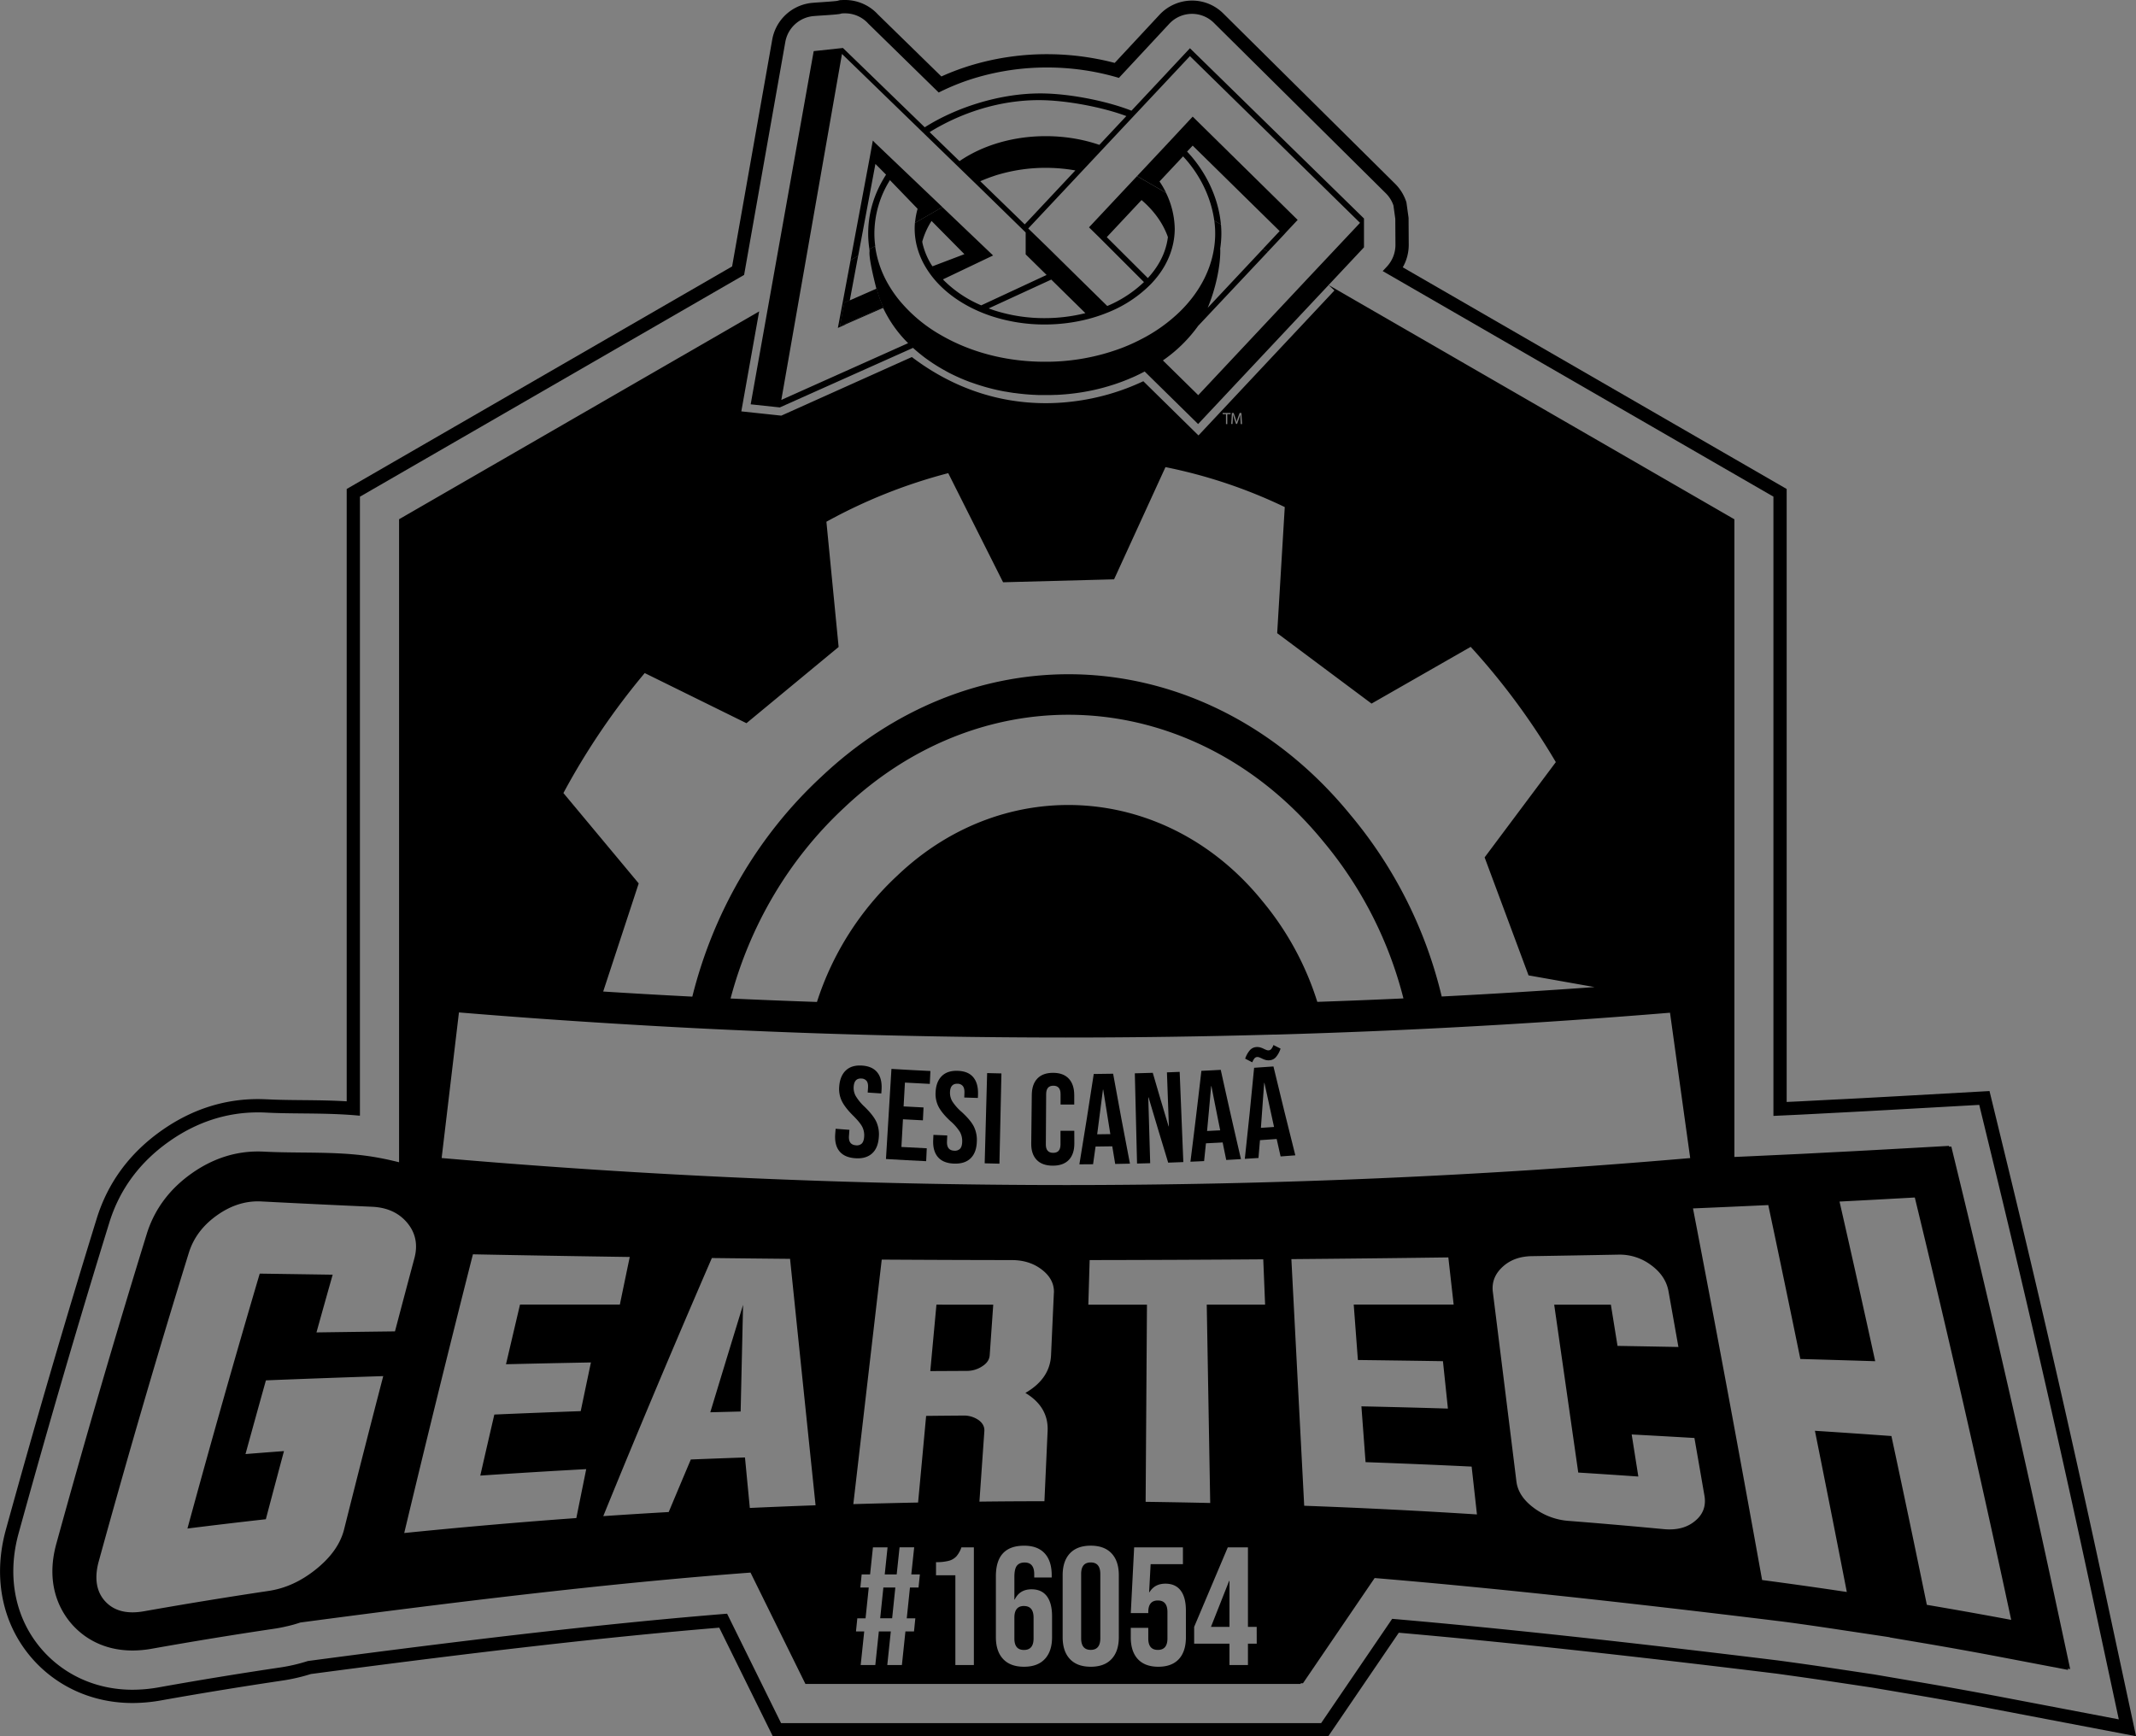 <svg id="Camada_1" data-name="Camada 1" xmlns="http://www.w3.org/2000/svg" viewBox="0 0 1607.27 1306.65"><rect x="0" y="0" width="1607.27" height="1306.65" fill="#808080" stroke="none"/><defs><style>.cls-1{fill:#000;}.cls-2{fill:none;}.cls-3{fill:#fff;}</style></defs><path class="cls-1" d="M1784.29,1545.78c-23.22-108.36-47.77-216-73-319.79L1697,1167.26l-60.33,3.39c-28.9,1.63-47.66,2.61-56.28,3l-26.35,1.37-9.67.45V714.19L1255.5,547.38a34,34,0,0,0,4.49-17.11l-.12-20.12-1.63-11.7-.31-.91a33.92,33.92,0,0,0-8.11-12.94L1120.45,356.36a33.24,33.24,0,0,0-23.53-9.71,33.57,33.57,0,0,0-24.46,10.67l-33.72,36.24c-4.38-1.15-8.83-2.17-13.32-3A200.94,200.94,0,0,0,987.9,387a197.66,197.66,0,0,0-54.67,7.62,184.38,184.38,0,0,0-24.91,9.14L860.48,357A33.5,33.5,0,0,0,836,346.22c-.55,0-1.1,0-1.59,0l-2.44.11-2,.54c-1.33.22-5.32.54-11.91,1-2.69.17-4.73.31-6.41.46A33.66,33.66,0,0,0,781,376.25L750.84,546.73l-290,167.46V1175c-11.35-.69-22.48-.8-33.33-.91h-.17c-8.92-.08-18.14-.17-26.94-.63h-.26c-2.34-.1-4.27-.15-6.07-.15-25.63,0-49.83,7.82-71.92,23.25-24.37,17-41,39.43-49.43,66.72-23.48,75.94-46.48,154.74-68.37,234.18-10.19,37-2.27,73.07,21.76,99,18.83,20.2,45,31.33,73.59,31.33a122.73,122.73,0,0,0,21.59-2c29.83-5.32,60.57-10.34,91.36-14.92a139.16,139.16,0,0,0,21.18-4.89c130.19-17.29,225.4-28.11,307.34-34.89l40.34,81.8h417.88l53.12-78c78.45,6.87,169,16.68,284.41,30.81,14.46,2,28.56,4,41.94,6l29.72,4.46,29.18,4.95c20,3.38,40.92,7.12,62,11.14l107.5,20.51Zm-144.91,65.48-29.27-5-29.81-4.47c-13.16-2-27.34-4-42.14-6-118.07-14.46-210.33-24.42-290.37-31.33l-.29,0-53.44,78.46H787.69l-40.6-82.32-.34,0c-83.51,6.75-180.67,17.71-315.14,35.58a130,130,0,0,1-20.46,4.8c-30.68,4.56-61.52,9.59-91.66,15a112.62,112.62,0,0,1-19.83,1.82c-25.82,0-49.36-10-66.27-28.15-21.61-23.31-28.69-55.94-19.44-89.51,21.82-79.2,44.79-157.9,68.28-233.89,7.76-25.11,23.1-45.79,45.6-61.47,20.38-14.23,42.65-21.45,66.2-21.45,1.73,0,3.57,0,5.64.14h.2c8.83.46,17.79.55,27.34.64,14,.14,28.45.28,43.05,1.67l.54,0V720l289.08-166.9.22-1.28L790.85,378a23.64,23.64,0,0,1,21.54-19.69c1.63-.15,3.77-.29,6.24-.45,3.74-.24,11.54-.74,13.5-1.19l1.32-.35,1.36-.06,1.15,0a23.44,23.44,0,0,1,17.34,7.72l53,51.86A170.93,170.93,0,0,1,936,404.23,187.82,187.82,0,0,1,987.9,397a191.16,191.16,0,0,1,35.65,3.36,184.64,184.64,0,0,1,18.35,4.48l37.88-40.71a23.37,23.37,0,0,1,33.63-.67L1242.78,491.7a23.61,23.61,0,0,1,5.69,9.09l1.4,10.08.12,19.46a24,24,0,0,1-6.43,16.5l-2.45,2.64-.7.75,294,169.74v466l20.14-.94,26.4-1.37c11-.56,29.66-1.55,56.33-3.06l52-2.92,12.31,50.64c25.2,103.82,49.73,211.33,72.91,319.52l19.78,92.25-92.69-17.68C1680.87,1618.49,1659.94,1614.72,1639.38,1611.26Z" transform="translate(-199.96 -346.22)"/><path class="cls-2" d="M1774.51,1547.87c-23.18-108.19-47.71-215.7-72.91-319.52l-12.31-50.64-52,2.92c-26.67,1.51-45.36,2.5-56.33,3.06l-26.4,1.37-20.14.94V720l-294-169.74.7-.75,2.45-2.64a24,24,0,0,0,6.43-16.5l-.12-19.46-1.4-10.08a23.61,23.61,0,0,0-5.69-9.09L1113.41,363.46a23.37,23.37,0,0,0-33.63.67l-37.88,40.71a184.64,184.64,0,0,0-18.35-4.48A191.16,191.16,0,0,0,987.9,397,187.82,187.82,0,0,0,936,404.23a170.93,170.93,0,0,0-29.67,11.57l-53-51.86A23.44,23.44,0,0,0,836,356.22l-1.15,0-1.36.06-1.32.35c-2,.45-9.76.95-13.5,1.19-2.47.16-4.61.3-6.24.45A23.64,23.64,0,0,0,790.85,378L760.1,551.78l-.22,1.28L470.8,720v465.83l-.54,0c-14.6-1.39-29.06-1.53-43.05-1.67-9.55-.09-18.51-.18-27.34-.64h-.2c-2.07-.09-3.91-.14-5.64-.14-23.55,0-45.82,7.22-66.2,21.45-22.5,15.68-37.84,36.36-45.6,61.47-23.49,76-46.46,154.69-68.28,233.89-9.25,33.57-2.17,66.2,19.44,89.51,16.91,18.15,40.45,28.15,66.27,28.15a112.62,112.62,0,0,0,19.83-1.82c30.14-5.38,61-10.41,91.66-15a130,130,0,0,0,20.46-4.8c134.47-17.87,231.63-28.83,315.14-35.58l.34,0,40.6,82.32h406.37l53.44-78.46.29,0c80,6.91,172.3,16.87,290.37,31.33,14.8,2,29,4.06,42.14,6l29.81,4.47,29.27,5c20.56,3.46,41.49,7.23,62.22,11.18l92.69,17.68Zm-18.33,55-49.07-9.36c-21-4-42.1-7.8-62.8-11.29l-22.39-3.8,0-.14-37.19-5.58c-13.32-2-27.71-4.08-42.78-6.13-125.9-15.43-223.71-25.87-307.6-32.83l-53.93,79.18h-1.57l-.34.5H806l-.14-.28-41.17-83.5c-90.18,6.75-191.54,18-338.7,37.56a103.73,103.73,0,0,1-10.13,2.84l-.07,0q-4.53,1.11-9,1.77c-31,4.6-62.13,9.69-92.53,15.11a83.55,83.55,0,0,1-14.64,1.36c-17.82,0-33.26-6.47-44.67-18.71-8.53-9.21-21.52-29.47-12.64-61.68,21.73-78.92,44.62-157.32,68-233,5.78-18.69,17.33-34.18,34.34-46,15.33-10.71,31.93-16.14,49.33-16.14,1.28,0,2.68,0,4.31.11,9.47.49,19.17.59,28.56.68,18,.18,36.69.36,54.54,3.35,5.4.9,10.16,1.86,14.39,2.9l.32.07c1.43.34,2.8.68,4.1,1V737l.25-.14L753.17,590.94l18-10.41,6.8-3.93,34.24-191.9,22-2.36v0l0,0h.07v.07L895.72,442c22.78-14.43,55.39-25.49,87-25.49,21.74,0,50.35,5.79,68.55,13l44-47,130.92,128.14,0,0v.05h0v21.65l-26.61,28.37,20.14,11.63L1505,737v479.86c8-.34,16.07-.7,24-1.09l27-1.26,26.42-1.37q16.63-.84,56.48-3.06l27.54-1.55.15.61,1.64-.09,6.41,26.41c25.17,103.67,49.63,210.92,72.73,318.73l10.31,48.09-1.74-.33Z" transform="translate(-199.96 -346.22)"/><path class="cls-1" d="M734.44,1409l22.82-.58q.91-40.11,1.83-80.18Q746.78,1368.27,734.44,1409Zm170.16-81q-2.31,25-4.63,50l27.31-.14a20.8,20.8,0,0,0,11.87-3.55q5.16-3.3,5.5-8.27,1.33-19,2.66-38Zm0,0q-2.31,25-4.63,50l27.31-.14a20.8,20.8,0,0,0,11.87-3.55q5.16-3.3,5.5-8.27,1.33-19,2.66-38Zm-170.16,81,22.82-.58q.91-40.11,1.83-80.18Q746.78,1368.27,734.44,1409Zm0,0,22.82-.58q.91-40.11,1.83-80.18Q746.78,1368.27,734.44,1409Zm170.16-81q-2.31,25-4.63,50l27.31-.14a20.8,20.8,0,0,0,11.87-3.55q5.16-3.3,5.5-8.27,1.33-19,2.66-38Zm0,0q-2.31,25-4.63,50l27.31-.14a20.8,20.8,0,0,0,11.87-3.55q5.16-3.3,5.5-8.27,1.33-19,2.66-38Zm-170.16,81,22.82-.58q.91-40.11,1.83-80.18Q746.78,1368.27,734.44,1409Zm0,0,22.82-.58q.91-40.11,1.83-80.18Q746.78,1368.27,734.44,1409Zm170.16-81q-2.31,25-4.63,50l27.31-.14a20.8,20.8,0,0,0,11.87-3.55q5.16-3.3,5.5-8.27,1.33-19,2.66-38Zm0,0q-2.31,25-4.63,50l27.31-.14a20.8,20.8,0,0,0,11.87-3.55q5.16-3.3,5.5-8.27,1.33-19,2.66-38Zm-170.16,81,22.82-.58q.91-40.11,1.83-80.18Q746.78,1368.27,734.44,1409Zm0,0,22.82-.58q.91-40.11,1.83-80.18Q746.78,1368.27,734.44,1409Zm130.24,131.92L862.27,1564h9l2.4-23.15ZM904.6,1328q-2.31,25-4.63,50l27.31-.14a20.8,20.8,0,0,0,11.87-3.55q5.16-3.3,5.5-8.27,1.33-19,2.66-38Zm65.86,226.8q-7.2,0-7.21,8.73v15.69q0,8.61,7.21,8.6t7.22-8.6v-15.69Q977.68,1554.8,970.46,1554.8ZM904.6,1328q-2.31,25-4.63,50l27.31-.14a20.8,20.8,0,0,0,11.87-3.55q5.16-3.3,5.5-8.27,1.33-19,2.66-38Zm65.86,226.8q-7.2,0-7.21,8.73v15.69q0,8.61,7.21,8.6t7.22-8.6v-15.69Q977.68,1554.8,970.46,1554.8Zm-105.78-13.92L862.27,1564h9l2.4-23.15ZM734.44,1409l22.82-.58q.91-40.11,1.83-80.18Q746.78,1368.27,734.44,1409Zm0,0,22.82-.58q.91-40.11,1.83-80.18Q746.78,1368.27,734.44,1409Zm130.24,131.92L862.27,1564h9l2.4-23.15ZM904.6,1328q-2.31,25-4.63,50l27.31-.14a20.8,20.8,0,0,0,11.87-3.55q5.16-3.3,5.5-8.27,1.33-19,2.66-38Zm65.86,226.8q-7.2,0-7.21,8.73v15.69q0,8.61,7.21,8.6t7.22-8.6v-15.69Q977.68,1554.8,970.46,1554.8ZM1020.7,1522q-7.22,0-7.21,8.73v48.34q0,8.73,7.21,8.73t7.21-8.73v-48.34Q1027.91,1522,1020.7,1522Zm0,0q-7.22,0-7.21,8.73v48.34q0,8.73,7.21,8.73t7.21-8.73v-48.34Q1027.91,1522,1020.7,1522ZM904.6,1328q-2.31,25-4.63,50l27.31-.14a20.8,20.8,0,0,0,11.87-3.55q5.16-3.3,5.5-8.27,1.33-19,2.66-38Zm65.86,226.8q-7.2,0-7.21,8.73v15.69q0,8.61,7.21,8.6t7.22-8.6v-15.69Q977.68,1554.8,970.46,1554.8Zm-105.78-13.92L862.27,1564h9l2.4-23.15ZM734.44,1409l22.82-.58q.91-40.11,1.83-80.18Q746.78,1368.27,734.44,1409Zm0,0,22.82-.58q.91-40.11,1.83-80.18Q746.78,1368.27,734.44,1409Zm130.24,131.92L862.27,1564h9l2.4-23.15ZM904.6,1328q-2.31,25-4.63,50l27.31-.14a20.8,20.8,0,0,0,11.87-3.55q5.16-3.3,5.5-8.27,1.33-19,2.66-38Zm65.86,226.8q-7.2,0-7.21,8.73v15.69q0,8.61,7.21,8.6t7.22-8.6v-15.69Q977.68,1554.8,970.46,1554.8ZM1020.7,1522q-7.22,0-7.21,8.73v48.34q0,8.73,7.21,8.73t7.21-8.73v-48.34Q1027.91,1522,1020.7,1522Zm104.14,13.92-13.66,34.55h13.92v-34.55Zm0,0-13.66,34.55h13.92v-34.55ZM1020.7,1522q-7.22,0-7.21,8.73v48.34q0,8.73,7.21,8.73t7.21-8.73v-48.34Q1027.91,1522,1020.7,1522ZM904.6,1328q-2.31,25-4.63,50l27.31-.14a20.8,20.8,0,0,0,11.87-3.55q5.16-3.3,5.5-8.27,1.33-19,2.66-38Zm65.86,226.8q-7.2,0-7.21,8.73v15.69q0,8.61,7.21,8.6t7.22-8.6v-15.69Q977.68,1554.8,970.46,1554.8Zm-105.78-13.92L862.27,1564h9l2.4-23.15ZM734.44,1409l22.82-.58q.91-40.11,1.83-80.18Q746.78,1368.27,734.44,1409Zm0,0,22.82-.58q.91-40.11,1.83-80.18Q746.78,1368.27,734.44,1409Zm130.24,131.92L862.27,1564h9l2.4-23.15ZM904.6,1328q-2.31,25-4.63,50l27.31-.14a20.8,20.8,0,0,0,11.87-3.55q5.16-3.3,5.5-8.27,1.33-19,2.66-38Zm65.86,226.8q-7.2,0-7.21,8.73v15.69q0,8.61,7.21,8.6t7.22-8.6v-15.69Q977.68,1554.8,970.46,1554.8ZM1020.7,1522q-7.22,0-7.21,8.73v48.34q0,8.73,7.21,8.73t7.21-8.73v-48.34Q1027.91,1522,1020.7,1522Zm104.14,13.92-13.66,34.55h13.92v-34.55Zm0,0-13.66,34.55h13.92v-34.55ZM1020.7,1522q-7.22,0-7.21,8.73v48.34q0,8.73,7.21,8.73t7.21-8.73v-48.34Q1027.91,1522,1020.7,1522ZM904.6,1328q-2.31,25-4.63,50l27.31-.14a20.8,20.8,0,0,0,11.87-3.55q5.16-3.3,5.5-8.27,1.33-19,2.66-38Zm65.86,226.8q-7.2,0-7.21,8.73v15.69q0,8.61,7.21,8.6t7.22-8.6v-15.69Q977.68,1554.8,970.46,1554.8Zm-105.78-13.92L862.27,1564h9l2.4-23.15ZM734.44,1409l22.82-.58q.91-40.11,1.83-80.18Q746.78,1368.27,734.44,1409Zm0,0,22.82-.58q.91-40.11,1.83-80.18Q746.78,1368.27,734.44,1409Zm130.24,131.92L862.27,1564h9l2.4-23.15ZM904.6,1328q-2.31,25-4.63,50l27.31-.14a20.8,20.8,0,0,0,11.87-3.55q5.16-3.3,5.5-8.27,1.33-19,2.66-38Zm65.86,226.8q-7.2,0-7.21,8.73v15.69q0,8.61,7.21,8.6t7.22-8.6v-15.69Q977.68,1554.8,970.46,1554.8ZM1020.7,1522q-7.22,0-7.21,8.73v48.34q0,8.73,7.21,8.73t7.21-8.73v-48.34Q1027.91,1522,1020.7,1522Zm104.14,13.92-13.66,34.55h13.92v-34.55Zm0,0-13.66,34.55h13.92v-34.55ZM1020.7,1522q-7.22,0-7.21,8.73v48.34q0,8.73,7.21,8.73t7.21-8.73v-48.34Q1027.91,1522,1020.7,1522ZM904.6,1328q-2.31,25-4.63,50l27.31-.14a20.8,20.8,0,0,0,11.87-3.55q5.16-3.3,5.5-8.27,1.33-19,2.66-38Zm65.86,226.8q-7.2,0-7.21,8.73v15.69q0,8.61,7.21,8.6t7.22-8.6v-15.69Q977.68,1554.8,970.46,1554.8Zm-105.78-13.92L862.27,1564h9l2.4-23.15ZM734.44,1409l22.82-.58q.91-40.11,1.83-80.18Q746.78,1368.27,734.44,1409Zm0,0,22.82-.58q.91-40.11,1.83-80.18Q746.78,1368.27,734.44,1409Zm130.24,131.92L862.27,1564h9l2.4-23.15ZM904.6,1328q-2.31,25-4.63,50l27.31-.14a20.8,20.8,0,0,0,11.87-3.55q5.16-3.3,5.5-8.27,1.33-19,2.66-38Zm65.86,226.8q-7.2,0-7.21,8.73v15.69q0,8.61,7.21,8.6t7.22-8.6v-15.69Q977.68,1554.8,970.46,1554.8ZM1020.7,1522q-7.22,0-7.21,8.73v48.34q0,8.73,7.21,8.73t7.21-8.73v-48.34Q1027.91,1522,1020.7,1522Zm104.14,13.92-13.66,34.55h13.92v-34.55Zm0,0-13.66,34.55h13.92v-34.55ZM1020.7,1522q-7.22,0-7.21,8.73v48.34q0,8.73,7.21,8.73t7.21-8.73v-48.34Q1027.91,1522,1020.7,1522ZM904.6,1328q-2.31,25-4.63,50l27.31-.14a20.8,20.8,0,0,0,11.87-3.55q5.16-3.3,5.5-8.27,1.33-19,2.66-38Zm65.86,226.8q-7.2,0-7.21,8.73v15.69q0,8.61,7.21,8.6t7.22-8.6v-15.69Q977.68,1554.8,970.46,1554.8Zm-105.78-13.92L862.27,1564h9l2.4-23.15ZM734.44,1409l22.82-.58q.91-40.11,1.83-80.18Q746.78,1368.27,734.44,1409Zm0,0,22.82-.58q.91-40.11,1.83-80.18Q746.78,1368.27,734.44,1409Zm130.24,131.92L862.27,1564h9l2.4-23.15ZM904.6,1328q-2.31,25-4.63,50l27.31-.14a20.8,20.8,0,0,0,11.87-3.55q5.16-3.3,5.5-8.27,1.33-19,2.66-38Zm65.86,226.8q-7.2,0-7.21,8.73v15.69q0,8.61,7.21,8.6t7.22-8.6v-15.69Q977.68,1554.8,970.46,1554.8ZM1020.7,1522q-7.22,0-7.21,8.73v48.34q0,8.73,7.21,8.73t7.21-8.73v-48.34Q1027.91,1522,1020.7,1522Zm104.14,13.92-13.66,34.55h13.92v-34.55Zm0,0-13.66,34.55h13.92v-34.55ZM1020.7,1522q-7.22,0-7.21,8.73v48.34q0,8.73,7.21,8.73t7.21-8.73v-48.34Q1027.91,1522,1020.7,1522ZM904.6,1328q-2.31,25-4.63,50l27.31-.14a20.8,20.8,0,0,0,11.87-3.55q5.16-3.3,5.5-8.27,1.33-19,2.66-38Zm65.86,226.8q-7.2,0-7.21,8.73v15.69q0,8.61,7.21,8.6t7.22-8.6v-15.69Q977.68,1554.8,970.46,1554.8Zm-105.78-13.92L862.27,1564h9l2.4-23.15ZM734.44,1409l22.82-.58q.91-40.11,1.83-80.18Q746.78,1368.27,734.44,1409Zm0,0,22.82-.58q.91-40.11,1.83-80.18Q746.78,1368.27,734.44,1409Zm130.24,131.92L862.27,1564h9l2.4-23.15ZM904.6,1328q-2.31,25-4.63,50l27.31-.14a20.8,20.8,0,0,0,11.87-3.55q5.16-3.3,5.5-8.27,1.33-19,2.66-38Zm65.86,226.8q-7.2,0-7.21,8.73v15.69q0,8.61,7.21,8.6t7.22-8.6v-15.69Q977.68,1554.8,970.46,1554.8ZM1020.7,1522q-7.22,0-7.21,8.73v48.34q0,8.73,7.21,8.73t7.21-8.73v-48.34Q1027.91,1522,1020.7,1522Zm104.14,13.92-13.66,34.55h13.92v-34.55Zm0,0-13.66,34.55h13.92v-34.55ZM1020.7,1522q-7.22,0-7.21,8.73v48.34q0,8.73,7.21,8.73t7.21-8.73v-48.34Q1027.91,1522,1020.7,1522ZM904.6,1328q-2.31,25-4.63,50l27.31-.14a20.8,20.8,0,0,0,11.87-3.55q5.16-3.3,5.5-8.27,1.33-19,2.66-38Zm65.86,226.8q-7.2,0-7.21,8.73v15.69q0,8.61,7.21,8.6t7.22-8.6v-15.69Q977.68,1554.8,970.46,1554.8Zm-105.78-13.92L862.27,1564h9l2.4-23.15ZM734.44,1409l22.82-.58q.91-40.11,1.83-80.18Q746.78,1368.27,734.44,1409Zm0,0,22.82-.58q.91-40.11,1.83-80.18Q746.78,1368.27,734.44,1409Zm130.24,131.92L862.27,1564h9l2.4-23.15ZM904.6,1328q-2.31,25-4.63,50l27.31-.14a20.8,20.8,0,0,0,11.87-3.55q5.16-3.3,5.5-8.27,1.33-19,2.66-38Zm65.86,226.8q-7.2,0-7.21,8.73v15.69q0,8.61,7.21,8.6t7.22-8.6v-15.69Q977.68,1554.8,970.46,1554.8ZM1020.7,1522q-7.22,0-7.21,8.73v48.34q0,8.73,7.21,8.73t7.21-8.73v-48.34Q1027.91,1522,1020.7,1522Zm104.14,13.92-13.66,34.55h13.92v-34.55Zm0,0-13.66,34.55h13.92v-34.55ZM1020.7,1522q-7.22,0-7.21,8.73v48.34q0,8.73,7.21,8.73t7.21-8.73v-48.34Q1027.91,1522,1020.7,1522ZM904.6,1328q-2.31,25-4.63,50l27.31-.14a20.8,20.8,0,0,0,11.87-3.55q5.16-3.3,5.5-8.27,1.33-19,2.66-38Zm65.86,226.8q-7.2,0-7.21,8.73v15.69q0,8.61,7.21,8.6t7.22-8.6v-15.69Q977.68,1554.8,970.46,1554.8Zm-105.78-13.92L862.27,1564h9l2.4-23.15ZM734.44,1409l22.82-.58q.91-40.11,1.83-80.18Q746.78,1368.27,734.44,1409Zm0,0,22.82-.58q.91-40.11,1.83-80.18Q746.78,1368.27,734.44,1409Zm130.24,131.92L862.27,1564h9l2.4-23.15ZM904.6,1328q-2.31,25-4.63,50l27.31-.14a20.8,20.8,0,0,0,11.87-3.55q5.16-3.3,5.5-8.27,1.33-19,2.66-38Zm65.86,226.8q-7.2,0-7.21,8.73v15.69q0,8.61,7.21,8.6t7.22-8.6v-15.69Q977.68,1554.8,970.46,1554.8ZM1020.7,1522q-7.22,0-7.21,8.73v48.34q0,8.73,7.21,8.73t7.21-8.73v-48.34Q1027.91,1522,1020.7,1522Zm104.14,13.92-13.66,34.55h13.92v-34.55Zm0,0-13.66,34.55h13.92v-34.55ZM1020.7,1522q-7.22,0-7.21,8.73v48.34q0,8.73,7.21,8.73t7.21-8.73v-48.34Q1027.91,1522,1020.7,1522ZM904.6,1328q-2.31,25-4.63,50l27.31-.14a20.8,20.8,0,0,0,11.87-3.55q5.16-3.3,5.5-8.27,1.33-19,2.66-38Zm65.86,226.8q-7.2,0-7.21,8.73v15.69q0,8.61,7.21,8.6t7.22-8.6v-15.69Q977.68,1554.8,970.46,1554.8Zm-105.78-13.92L862.27,1564h9l2.4-23.15ZM734.44,1409l22.82-.58q.91-40.11,1.83-80.18Q746.78,1368.27,734.44,1409Zm0,0,22.82-.58q.91-40.11,1.83-80.18Q746.78,1368.27,734.44,1409Zm130.24,131.92L862.27,1564h9l2.4-23.15ZM904.6,1328q-2.31,25-4.63,50l27.31-.14a20.8,20.8,0,0,0,11.87-3.55q5.16-3.3,5.5-8.27,1.33-19,2.66-38Zm65.86,226.8q-7.2,0-7.21,8.73v15.69q0,8.61,7.21,8.6t7.22-8.6v-15.69Q977.68,1554.8,970.46,1554.8ZM1020.7,1522q-7.22,0-7.21,8.73v48.34q0,8.73,7.21,8.73t7.21-8.73v-48.34Q1027.91,1522,1020.7,1522Zm104.14,13.92-13.66,34.55h13.92v-34.55Zm0,0-13.66,34.55h13.92v-34.55ZM1020.7,1522q-7.22,0-7.21,8.73v48.34q0,8.73,7.21,8.73t7.21-8.73v-48.34Q1027.91,1522,1020.7,1522ZM904.6,1328q-2.31,25-4.63,50l27.31-.14a20.8,20.8,0,0,0,11.87-3.55q5.16-3.3,5.5-8.27,1.33-19,2.66-38Zm65.86,226.8q-7.2,0-7.21,8.73v15.69q0,8.61,7.21,8.6t7.22-8.6v-15.69Q977.68,1554.8,970.46,1554.8Zm-105.78-13.92L862.27,1564h9l2.4-23.15ZM734.44,1409l22.82-.58q.91-40.11,1.83-80.18Q746.78,1368.27,734.44,1409Zm0,0,22.82-.58q.91-40.11,1.83-80.18Q746.78,1368.27,734.44,1409Zm130.24,131.92L862.27,1564h9l2.4-23.15ZM904.6,1328q-2.31,25-4.63,50l27.31-.14a20.8,20.8,0,0,0,11.87-3.55q5.16-3.3,5.5-8.27,1.33-19,2.66-38Zm65.86,226.8q-7.2,0-7.21,8.73v15.69q0,8.61,7.21,8.6t7.22-8.6v-15.69Q977.68,1554.8,970.46,1554.8ZM1020.7,1522q-7.22,0-7.21,8.73v48.34q0,8.73,7.21,8.73t7.21-8.73v-48.34Q1027.91,1522,1020.7,1522Zm104.14,13.92-13.66,34.55h13.92v-34.55Zm0,0-13.66,34.55h13.92v-34.55ZM1020.7,1522q-7.22,0-7.21,8.73v48.34q0,8.73,7.21,8.73t7.21-8.73v-48.34Q1027.91,1522,1020.7,1522ZM904.6,1328q-2.31,25-4.63,50l27.31-.14a20.8,20.8,0,0,0,11.87-3.55q5.16-3.3,5.5-8.27,1.33-19,2.66-38Zm65.86,226.8q-7.2,0-7.21,8.73v15.69q0,8.61,7.21,8.6t7.22-8.6v-15.69Q977.68,1554.8,970.46,1554.8Zm-105.78-13.92L862.27,1564h9l2.4-23.15ZM734.44,1409l22.82-.58q.91-40.11,1.83-80.18Q746.78,1368.27,734.44,1409Zm0,0,22.82-.58q.91-40.11,1.83-80.18Q746.78,1368.27,734.44,1409Zm130.24,131.92L862.27,1564h9l2.4-23.15ZM904.6,1328q-2.31,25-4.63,50l27.31-.14a20.8,20.8,0,0,0,11.87-3.55q5.16-3.3,5.5-8.27,1.33-19,2.66-38Zm65.86,226.8q-7.2,0-7.21,8.73v15.69q0,8.61,7.21,8.6t7.22-8.6v-15.69Q977.68,1554.8,970.46,1554.8ZM1020.7,1522q-7.22,0-7.21,8.73v48.34q0,8.73,7.21,8.73t7.21-8.73v-48.34Q1027.91,1522,1020.7,1522Zm104.14,13.92-13.66,34.55h13.92v-34.55Zm0,0-13.66,34.55h13.92v-34.55ZM1020.7,1522q-7.22,0-7.21,8.73v48.34q0,8.73,7.21,8.73t7.21-8.73v-48.34Q1027.91,1522,1020.7,1522ZM904.6,1328q-2.31,25-4.63,50l27.31-.14a20.8,20.8,0,0,0,11.87-3.55q5.16-3.3,5.5-8.27,1.33-19,2.66-38Zm65.86,226.8q-7.2,0-7.21,8.73v15.69q0,8.61,7.21,8.6t7.22-8.6v-15.69Q977.68,1554.8,970.46,1554.8Zm-105.78-13.92L862.27,1564h9l2.4-23.15ZM734.44,1409l22.82-.58q.91-40.11,1.83-80.18Q746.78,1368.27,734.44,1409Zm0,0,22.82-.58q.91-40.11,1.83-80.18Q746.78,1368.27,734.44,1409Zm130.24,131.92L862.27,1564h9l2.4-23.15ZM904.6,1328q-2.31,25-4.63,50l27.31-.14a20.8,20.8,0,0,0,11.87-3.55q5.16-3.3,5.5-8.27,1.33-19,2.66-38Zm65.86,226.8q-7.2,0-7.21,8.73v15.69q0,8.61,7.21,8.6t7.22-8.6v-15.69Q977.68,1554.8,970.46,1554.8ZM1020.7,1522q-7.22,0-7.21,8.73v48.34q0,8.73,7.21,8.73t7.21-8.73v-48.34Q1027.91,1522,1020.7,1522Zm104.14,13.92-13.66,34.55h13.92v-34.55Zm0,0-13.66,34.55h13.92v-34.55ZM1020.7,1522q-7.22,0-7.21,8.73v48.34q0,8.73,7.21,8.73t7.21-8.73v-48.34Q1027.91,1522,1020.7,1522ZM904.6,1328q-2.31,25-4.63,50l27.31-.14a20.8,20.8,0,0,0,11.87-3.55q5.16-3.3,5.5-8.27,1.33-19,2.66-38Zm65.86,226.8q-7.2,0-7.21,8.73v15.69q0,8.61,7.21,8.6t7.22-8.6v-15.69Q977.68,1554.8,970.46,1554.8Zm-105.78-13.92L862.27,1564h9l2.4-23.15ZM734.44,1409l22.82-.58q.91-40.11,1.83-80.18Q746.78,1368.27,734.44,1409Zm0,0,22.82-.58q.91-40.11,1.83-80.18Q746.78,1368.27,734.44,1409Zm130.24,131.92L862.27,1564h9l2.4-23.15ZM904.6,1328q-2.31,25-4.63,50l27.31-.14a20.8,20.8,0,0,0,11.87-3.55q5.16-3.3,5.5-8.27,1.33-19,2.66-38Zm65.86,226.8q-7.2,0-7.21,8.73v15.69q0,8.61,7.21,8.6t7.22-8.6v-15.69Q977.68,1554.8,970.46,1554.8ZM1020.7,1522q-7.22,0-7.21,8.73v48.34q0,8.73,7.21,8.73t7.21-8.73v-48.34Q1027.91,1522,1020.7,1522Zm104.14,13.92-13.66,34.55h13.92v-34.55Zm0,0-13.66,34.55h13.92v-34.55ZM1020.7,1522q-7.22,0-7.21,8.73v48.34q0,8.73,7.21,8.73t7.21-8.73v-48.34Q1027.91,1522,1020.7,1522ZM904.6,1328q-2.31,25-4.63,50l27.31-.14a20.8,20.8,0,0,0,11.87-3.55q5.16-3.3,5.5-8.27,1.33-19,2.66-38Zm65.86,226.8q-7.2,0-7.21,8.73v15.69q0,8.61,7.21,8.6t7.22-8.6v-15.69Q977.68,1554.8,970.46,1554.8Zm-105.78-13.92L862.27,1564h9l2.4-23.15ZM734.44,1409l22.82-.58q.91-40.11,1.83-80.18Q746.78,1368.27,734.44,1409Zm0,0,22.82-.58q.91-40.11,1.83-80.18Q746.78,1368.27,734.44,1409Zm130.24,131.92L862.27,1564h9l2.4-23.15ZM904.6,1328q-2.31,25-4.63,50l27.31-.14a20.8,20.8,0,0,0,11.87-3.55q5.16-3.3,5.5-8.27,1.33-19,2.66-38Zm65.86,226.8q-7.2,0-7.21,8.73v15.69q0,8.61,7.21,8.6t7.22-8.6v-15.69Q977.68,1554.8,970.46,1554.8ZM1020.7,1522q-7.22,0-7.21,8.73v48.34q0,8.73,7.21,8.73t7.21-8.73v-48.34Q1027.91,1522,1020.7,1522Zm104.14,13.92-13.66,34.55h13.92v-34.55Zm0,0-13.66,34.55h13.92v-34.55ZM1020.7,1522q-7.22,0-7.21,8.73v48.34q0,8.73,7.21,8.73t7.21-8.73v-48.34Q1027.91,1522,1020.7,1522ZM904.6,1328q-2.31,25-4.63,50l27.31-.14a20.8,20.8,0,0,0,11.87-3.55q5.16-3.3,5.5-8.27,1.33-19,2.66-38Zm65.86,226.8q-7.2,0-7.21,8.73v15.69q0,8.61,7.21,8.6t7.22-8.6v-15.69Q977.68,1554.8,970.46,1554.8Zm-105.78-13.92L862.27,1564h9l2.4-23.15ZM734.44,1409l22.82-.58q.91-40.11,1.83-80.18Q746.78,1368.27,734.44,1409Zm1023.27,193.28-10.31-48.09c-23.1-107.81-47.56-215.06-72.73-318.73l-6.41-26.41-1.64.09-.15-.61-27.54,1.55q-39.89,2.25-56.48,3.06l-26.42,1.37-27,1.26c-8,.39-16,.75-24,1.09V737L1219.83,572.34l-20.14-11.63,4.38,4.1L1101.77,673.9l-41.49-40.8a172.74,172.74,0,0,1-53,15.26c-30.42,3.77-75.87.9-121.19-33.46L787.87,659l-30.09-3.21,13.42-75.23-18,10.41L500.5,736.82l-.25.14v483.89c-1.3-.33-2.67-.67-4.1-1l-.32-.07c-4.23-1-9-2-14.39-2.9-17.85-3-36.5-3.17-54.54-3.35-9.39-.09-19.09-.19-28.56-.68-1.63-.07-3-.11-4.31-.11-17.4,0-34,5.43-49.33,16.14-17,11.85-28.56,27.34-34.34,46-23.39,75.69-46.28,154.09-68,233-8.88,32.21,4.11,52.47,12.64,61.68,11.41,12.24,26.85,18.71,44.67,18.71a83.55,83.55,0,0,0,14.64-1.36c30.4-5.42,61.53-10.51,92.53-15.11q4.43-.66,9-1.77l.07,0A103.73,103.73,0,0,0,426,1567.2c147.16-19.57,248.52-30.81,338.7-37.56l41.17,83.5.14.28h372.49l.34-.5h1.57l53.93-79.18c83.89,7,181.7,17.4,307.6,32.83,15.07,2,29.46,4.11,42.78,6.13l37.19,5.58,0,.14,22.39,3.8c20.7,3.49,41.82,7.29,62.8,11.29l49.07,9.36-.21-1ZM1126.93,657h1.32l1.38,4c.34,1,.62,1.94.82,2.8h0c.2-.84.49-1.75.85-2.8l1.44-4h1.33l.5,8.34h-1l-.21-3.66c-.05-1.17-.12-2.57-.11-3.6h0c-.28,1-.61,2-1,3.16l-1.43,4H1130l-1.32-4c-.38-1.18-.7-2.26-.93-3.24h0c0,1-.08,2.43-.15,3.68l-.21,3.58h-1Zm-7,0h6v.92h-2.47v7.42h-1v-7.42h-2.46ZM685.09,852.72l76.56,37.72L831,833.08l-9.2-94.24a396,396,0,0,1,91.68-36.56l41.27,82.11,83.52-2.21,38.67-84.44a379.44,379.44,0,0,1,89.76,30.06L1161,822.69l71,53L1306.61,833a520,520,0,0,1,64.06,86.74l-53.58,71.69,33.05,88.79,49.66,8.8q-57.36,4.14-115,7.1a332.74,332.74,0,0,0-68.68-136.7c-57.11-70-134.76-105.82-212.12-105.82-65.22,0-131.34,25.42-186.09,77.25-48.74,45.13-81.58,103.41-97,165.36q-33.57-1.71-67.07-3.84L680.57,1011l-56.66-68A534.29,534.29,0,0,1,685.09,852.72ZM1256,1097.55q-32.4,1.5-64.81,2.6a222.86,222.86,0,0,0-41.45-76C1078.25,936,956.67,927.4,875.2,1005.11a222.87,222.87,0,0,0-60.51,95.11q-32.52-1.11-65-2.6c14.25-53.89,43.23-104.42,85.75-143.84,49.46-46.75,109.34-69.69,168.43-69.69,70.11,0,140.38,32.3,191.91,95.46A298.34,298.34,0,0,1,1256,1097.55ZM545.3,1108.1q29.31,2.43,58.63,4.54h0q56,4,112,6.94,14.24.75,28.47,1.41,32,1.48,64,2.61,96.8,3.39,193.62,3.39,77.9,0,155.77-2.2l1.93,0h0q18.73-.54,37.46-1.2,31.89-1.12,63.79-2.62,14.25-.66,28.49-1.41,75.49-3.93,150.91-9.93,8.11-.64,16.22-1.31,7.59,54.8,15.19,109.38Q1237.31,1238,1002.05,1238q-235.08,0-469.77-20.33Q538.79,1163,545.3,1108.1ZM395.4,1304.65q-27.28,92.3-54.4,191.84,29.47-3.71,59-7,6.83-25.89,13.65-51.29-14.47,1.08-28.95,2.24,7.68-28,15.36-55.46,44.11-1.77,88.28-3.2Q473.6,1438.34,458.91,1497c-2.75,11-9.74,20.89-21,30s-23.17,14.56-35.93,16.45q-46.82,7-93.5,15.26c-12.72,2.28-22.48-.06-29.25-7.32s-8.45-17.58-4.94-30.3c22.44-81.45,45-158.57,67.73-232,3.54-11.47,10.76-21,21.62-28.6,10.65-7.45,21.63-10.74,33-10.15q41.64,2.16,83.29,4c11.35.51,20.13,4.55,26.39,12s8.24,16.41,5.48,26.69q-7.32,27.32-14.63,55.09-29.55.36-59.07.78,6.09-21.9,12.19-43.44Q422.83,1305.06,395.4,1304.65Zm245.67,147.13q-3.72,18.35-7.44,36.82-64.83,4.7-129.5,11.26,25.82-108,51.69-209.73,59,1.15,118,2-3.72,17.85-7.43,35.81-37.57,0-75.14,0-5.26,22.33-10.54,44.91,31.95-.75,63.9-1.35-3.84,18.26-7.68,36.64-32.52,1.17-65,2.57-5.3,22.85-10.57,45.94Q601.2,1453.95,641.07,1451.78ZM764.18,1481q-1.83-19-3.65-38-20.38.71-40.75,1.52-8.31,19.65-16.64,39.55-24.63,1.41-49.24,3.08c27.26-66.94,54.51-131.4,81.71-194.23q29.42.35,58.84.62,9.59,93.17,19.2,185.45Q788.9,1479.88,764.18,1481Zm126.94,59.89h-6.45l-2.4,23.15h6.45l-1,9.87h-6.46l-2.65,25.31h-11l2.65-25.31h-9l-2.66,25.31h-11l2.66-25.31h-6.2l1-9.87h6.2l2.41-23.15h-6.33l1-9.87h6.33l2.15-20.38h11L865.69,1531h9l2.16-20.38h11L885.68,1531h6.46Zm41.64,58.33H918.84v-67.57H904.28v-9.87a36.28,36.28,0,0,0,9.56-1,12,12,0,0,0,5.75-3.35,20.44,20.44,0,0,0,3.8-6.77h9.37Zm58.84-21q0,10.62-5.44,16.45t-15.7,5.82q-10.25,0-15.69-5.82t-5.44-16.45V1532.4q0-23,21.26-23,10.13,0,15.44,5.75t5.31,16.52v1.64H978.18v-2.53q0-8.73-7.21-8.73c-2.62,0-4.55.8-5.82,2.4s-1.9,4.43-1.9,8.48v17h.25q3.68-7.71,12.66-7.72,7.59,0,11.51,5.19t3.93,15.06Zm1.36-259q-1.07,23.37-2.12,46.74c-.54,11.9-7,21.38-19.31,28.48,11.67,7,17.27,16.61,16.72,28.66l-2.4,52.84q-24.45,0-48.91.3,1.86-26.51,3.71-53,.35-5-4.44-8.45a19.34,19.34,0,0,0-11.58-3.32q-13.89.1-27.79.25-3,32.57-6.05,65.2-24.36.48-48.73,1.19,10.71-92.38,21.38-184,48.93.29,97.87.36c8.89,0,16.39,2.39,22.55,7.14Q993.42,1308.93,993,1319.2Zm48.87,259q0,10.62-5.44,16.45t-15.69,5.82q-10.25,0-15.69-5.82t-5.44-16.45v-46.57q0-10.64,5.44-16.45t15.69-5.82q10.24,0,15.69,5.82t5.44,16.45Zm50.49,0q0,10.76-5.31,16.51t-15.44,5.76q-10.12,0-15.44-5.76t-5.31-16.51v-7H1064v8q0,8.61,7.21,8.6t7.21-8.6v-19.87q0-8.73-7.21-8.73t-7.21,8.73v.76h-13.16l2.53-49.48h36.7v12.66h-24.3l-1.14,21.13h.25q3.93-6.45,12-6.45,7.59,0,11.51,5.18t3.92,15.06Zm53.28,4.93H1139v16.07H1125.1v-16.07h-26.58v-12.65l25.31-59.86H1139v59.86h6.58ZM1108,1328q1.29,74.61,2.6,149.26-24.29-.55-48.59-.88l1-148.37h-44.12q.52-16.79,1-33.55,65.33-.09,130.63-.56.69,17,1.39,34.08Zm73.33,151.35q-4.85-93-9.65-185.6,59.05-.49,118.11-1.29,2,17.73,4,35.5l-75.19,0q1.56,20.83,3.13,41.7,32,.39,64,.89,1.88,17.81,3.74,35.67-32.53-1-65.09-1.69,1.56,21,3.13,42,39.93,1.41,79.81,3.34,2,18,4,36Q1246.25,1481.71,1181.28,1479.34Zm294,11.52c-6,5-13.91,7-23.64,6.05q-35.67-3.39-71.38-6.19a49.72,49.72,0,0,1-26.29-9.84c-7.74-5.77-12.06-12.33-13-19.79q-8.88-71.83-17.74-142.59c-.92-7.34,1.55-13.65,7.39-19s13.15-7.86,22-8q32.54-.52,65-1.14a39.22,39.22,0,0,1,24.3,7.61c7.58,5.44,12.08,12.11,13.49,20q3.72,20.85,7.45,41.88-22.9-.43-45.82-.82-2.51-15.54-5-31l-42.65,0q9,62.63,18.1,126.32,22.62,1.41,45.21,3-2.5-15.87-5-31.66,23.61,1.25,47.21,2.65,3.73,21.38,7.46,43C1483.91,1479.3,1481.53,1485.88,1475.33,1490.86Zm174.51,63q-13.29-64.73-26.65-127-28.77-2.09-57.56-3.94,12,59.68,24,121.3-31.85-4.79-63.74-9-25.92-144.3-52-279.64,28.32-1.2,56.65-2.52,12.08,57,24.12,115.83,28.17.78,56.33,1.67-13.39-61.2-26.84-120.14,28.32-1.46,56.64-3.06c24.34,100.29,48.55,205.88,72.53,317.85Q1681.62,1559.28,1649.84,1553.9Zm-538.66,16.59h13.92v-34.55h-.26ZM1020.7,1522q-7.22,0-7.21,8.73v48.34q0,8.73,7.21,8.73t7.21-8.73v-48.34Q1027.91,1522,1020.7,1522Zm-50.24,32.78q-7.2,0-7.21,8.73v15.69q0,8.61,7.21,8.6t7.22-8.6v-15.69Q977.68,1554.8,970.46,1554.8ZM900,1378l27.31-.14a20.8,20.8,0,0,0,11.87-3.55q5.16-3.3,5.5-8.27,1.33-19,2.66-38H904.6Q902.29,1353,900,1378ZM862.27,1564h9l2.4-23.15h-9Zm-105-155.65q.91-40.11,1.83-80.18-12.32,40.07-24.65,80.76Zm-22.82.58,22.82-.58q.91-40.11,1.83-80.18Q746.78,1368.27,734.44,1409Zm130.24,131.92L862.27,1564h9l2.4-23.15Zm105.78,13.92q-7.2,0-7.21,8.73v15.69q0,8.61,7.21,8.6t7.22-8.6v-15.69Q977.68,1554.8,970.46,1554.8ZM904.6,1328q-2.31,25-4.63,50l27.31-.14a20.8,20.8,0,0,0,11.87-3.55q5.16-3.3,5.5-8.27,1.33-19,2.66-38Zm116.1,194q-7.22,0-7.21,8.73v48.34q0,8.73,7.21,8.73t7.21-8.73v-48.34Q1027.91,1522,1020.7,1522Zm104.14,13.92-13.66,34.55h13.92v-34.55Zm0,0-13.66,34.55h13.92v-34.55Zm-70.45-906.72-.85.41q1.14-.51,2.25-1ZM1020.7,1522q-7.22,0-7.21,8.73v48.34q0,8.73,7.21,8.73t7.21-8.73v-48.34Q1027.91,1522,1020.7,1522Zm-50.24,32.78q-7.2,0-7.21,8.73v15.69q0,8.61,7.21,8.6t7.22-8.6v-15.69Q977.68,1554.8,970.46,1554.8ZM946.27,638.67c1.85.47,3.73.9,5.62,1.3C950,639.57,948.13,639.13,946.27,638.67ZM904.6,1328q-2.31,25-4.63,50l27.31-.14a20.8,20.8,0,0,0,11.87-3.55q5.16-3.3,5.5-8.27,1.33-19,2.66-38Zm-39.92,212.88L862.27,1564h9l2.4-23.15ZM734.44,1409l22.82-.58q.91-40.11,1.83-80.18Q746.78,1368.27,734.44,1409Zm0,0,22.82-.58q.91-40.11,1.83-80.18Q746.78,1368.27,734.44,1409Zm130.24,131.92L862.27,1564h9l2.4-23.15Zm105.78,13.92q-7.2,0-7.21,8.73v15.69q0,8.61,7.21,8.6t7.22-8.6v-15.69Q977.68,1554.8,970.46,1554.8ZM904.6,1328q-2.31,25-4.63,50l27.31-.14a20.8,20.8,0,0,0,11.87-3.55q5.16-3.3,5.5-8.27,1.33-19,2.66-38Zm116.1,194q-7.22,0-7.21,8.73v48.34q0,8.73,7.21,8.73t7.21-8.73v-48.34Q1027.91,1522,1020.7,1522Zm104.14,13.92-13.66,34.55h13.92v-34.55Zm0,0-13.66,34.55h13.92v-34.55ZM1020.7,1522q-7.22,0-7.21,8.73v48.34q0,8.73,7.21,8.73t7.21-8.73v-48.34Q1027.91,1522,1020.7,1522Zm-50.24,32.78q-7.2,0-7.21,8.73v15.69q0,8.61,7.21,8.6t7.22-8.6v-15.69Q977.68,1554.8,970.46,1554.8ZM904.6,1328q-2.31,25-4.63,50l27.31-.14a20.8,20.8,0,0,0,11.87-3.55q5.16-3.3,5.5-8.27,1.33-19,2.66-38Zm-39.92,212.88L862.27,1564h9l2.4-23.15ZM734.44,1409l22.82-.58q.91-40.11,1.83-80.18Q746.78,1368.27,734.44,1409Zm0,0,22.82-.58q.91-40.11,1.83-80.18Q746.78,1368.27,734.44,1409Zm130.24,131.92L862.27,1564h9l2.4-23.15Zm105.78,13.92q-7.2,0-7.21,8.73v15.69q0,8.61,7.21,8.6t7.22-8.6v-15.69Q977.68,1554.8,970.46,1554.8ZM904.6,1328q-2.31,25-4.63,50l27.31-.14a20.8,20.8,0,0,0,11.87-3.55q5.16-3.3,5.5-8.27,1.33-19,2.66-38Zm116.1,194q-7.22,0-7.21,8.73v48.34q0,8.73,7.21,8.73t7.21-8.73v-48.34Q1027.91,1522,1020.7,1522Zm104.14,13.92-13.66,34.55h13.92v-34.55Zm0,0-13.66,34.55h13.92v-34.55ZM1020.7,1522q-7.22,0-7.21,8.73v48.34q0,8.73,7.21,8.73t7.21-8.73v-48.34Q1027.91,1522,1020.7,1522Zm-50.24,32.78q-7.2,0-7.21,8.73v15.69q0,8.61,7.21,8.6t7.22-8.6v-15.69Q977.68,1554.8,970.46,1554.8ZM904.6,1328q-2.31,25-4.63,50l27.31-.14a20.8,20.8,0,0,0,11.87-3.55q5.16-3.3,5.5-8.27,1.33-19,2.66-38Zm-39.92,212.88L862.27,1564h9l2.4-23.15ZM734.44,1409l22.82-.58q.91-40.11,1.83-80.18Q746.78,1368.27,734.44,1409Zm0,0,22.82-.58q.91-40.11,1.83-80.18Q746.78,1368.27,734.44,1409Zm130.24,131.92L862.27,1564h9l2.4-23.15Zm105.78,13.92q-7.2,0-7.21,8.73v15.69q0,8.61,7.21,8.6t7.22-8.6v-15.69Q977.68,1554.8,970.46,1554.8ZM904.6,1328q-2.31,25-4.63,50l27.31-.14a20.8,20.8,0,0,0,11.87-3.55q5.16-3.3,5.5-8.27,1.33-19,2.66-38Zm116.1,194q-7.22,0-7.21,8.73v48.34q0,8.73,7.21,8.73t7.21-8.73v-48.34Q1027.91,1522,1020.7,1522Zm104.14,13.92-13.66,34.55h13.92v-34.55Zm0,0-13.66,34.55h13.92v-34.55ZM1020.7,1522q-7.22,0-7.21,8.73v48.34q0,8.73,7.21,8.73t7.21-8.73v-48.34Q1027.91,1522,1020.7,1522Zm-50.24,32.78q-7.2,0-7.21,8.73v15.69q0,8.61,7.21,8.6t7.22-8.6v-15.69Q977.68,1554.8,970.46,1554.8ZM904.6,1328q-2.31,25-4.63,50l27.31-.14a20.8,20.8,0,0,0,11.87-3.55q5.16-3.3,5.5-8.27,1.33-19,2.66-38Zm-39.92,212.88L862.27,1564h9l2.4-23.15ZM734.44,1409l22.82-.58q.91-40.11,1.83-80.18Q746.78,1368.27,734.44,1409Zm0,0,22.82-.58q.91-40.11,1.83-80.18Q746.78,1368.27,734.44,1409Zm130.24,131.92L862.27,1564h9l2.4-23.15Zm105.78,13.92q-7.2,0-7.21,8.73v15.69q0,8.61,7.21,8.6t7.22-8.6v-15.69Q977.68,1554.8,970.46,1554.8ZM904.6,1328q-2.31,25-4.63,50l27.31-.14a20.8,20.8,0,0,0,11.87-3.55q5.16-3.3,5.5-8.27,1.33-19,2.66-38Zm116.1,194q-7.22,0-7.21,8.73v48.34q0,8.73,7.21,8.73t7.21-8.73v-48.34Q1027.91,1522,1020.7,1522Zm104.14,13.92-13.66,34.55h13.92v-34.55Zm0,0-13.66,34.55h13.92v-34.55ZM1020.7,1522q-7.22,0-7.21,8.73v48.34q0,8.73,7.21,8.73t7.21-8.73v-48.34Q1027.91,1522,1020.7,1522Zm-50.24,32.78q-7.2,0-7.21,8.73v15.69q0,8.61,7.21,8.6t7.22-8.6v-15.69Q977.68,1554.8,970.46,1554.8ZM904.6,1328q-2.31,25-4.63,50l27.31-.14a20.8,20.8,0,0,0,11.87-3.55q5.16-3.3,5.5-8.27,1.33-19,2.66-38Zm-39.92,212.88L862.27,1564h9l2.4-23.15ZM734.44,1409l22.82-.58q.91-40.11,1.83-80.18Q746.78,1368.27,734.44,1409Zm0,0,22.82-.58q.91-40.11,1.83-80.18Q746.78,1368.27,734.44,1409Zm130.24,131.92L862.27,1564h9l2.4-23.15Zm105.78,13.92q-7.2,0-7.21,8.73v15.69q0,8.61,7.21,8.6t7.22-8.6v-15.69Q977.68,1554.8,970.46,1554.8ZM904.6,1328q-2.31,25-4.63,50l27.31-.14a20.8,20.8,0,0,0,11.87-3.55q5.16-3.3,5.5-8.27,1.33-19,2.66-38Zm116.1,194q-7.22,0-7.21,8.73v48.34q0,8.73,7.21,8.73t7.21-8.73v-48.34Q1027.91,1522,1020.7,1522Zm104.14,13.92-13.66,34.55h13.92v-34.55Zm0,0-13.66,34.55h13.92v-34.55ZM1020.7,1522q-7.22,0-7.21,8.73v48.34q0,8.73,7.21,8.73t7.21-8.73v-48.34Q1027.91,1522,1020.7,1522Zm-50.24,32.78q-7.2,0-7.21,8.73v15.69q0,8.61,7.21,8.6t7.22-8.6v-15.69Q977.68,1554.8,970.46,1554.8ZM904.6,1328q-2.31,25-4.63,50l27.31-.14a20.8,20.8,0,0,0,11.87-3.55q5.16-3.3,5.5-8.27,1.33-19,2.66-38Zm-39.92,212.88L862.27,1564h9l2.4-23.15ZM734.44,1409l22.82-.58q.91-40.11,1.83-80.18Q746.78,1368.27,734.44,1409Zm0,0,22.82-.58q.91-40.11,1.83-80.18Q746.78,1368.27,734.44,1409Zm130.24,131.92L862.27,1564h9l2.4-23.15Zm105.78,13.92q-7.2,0-7.21,8.73v15.69q0,8.61,7.21,8.6t7.22-8.6v-15.69Q977.68,1554.8,970.46,1554.8ZM904.6,1328q-2.31,25-4.63,50l27.31-.14a20.8,20.8,0,0,0,11.87-3.55q5.16-3.3,5.5-8.27,1.33-19,2.66-38Zm116.1,194q-7.22,0-7.21,8.73v48.34q0,8.73,7.21,8.73t7.21-8.73v-48.34Q1027.91,1522,1020.7,1522Zm104.14,13.92-13.66,34.55h13.92v-34.55Zm0,0-13.66,34.55h13.92v-34.55ZM1020.7,1522q-7.22,0-7.21,8.73v48.34q0,8.73,7.21,8.73t7.21-8.73v-48.34Q1027.91,1522,1020.7,1522Zm-50.24,32.78q-7.2,0-7.21,8.73v15.69q0,8.61,7.21,8.6t7.22-8.6v-15.69Q977.68,1554.8,970.46,1554.8ZM904.6,1328q-2.31,25-4.63,50l27.31-.14a20.8,20.8,0,0,0,11.87-3.55q5.16-3.3,5.5-8.27,1.33-19,2.66-38Zm-39.92,212.88L862.27,1564h9l2.4-23.15ZM734.44,1409l22.82-.58q.91-40.11,1.83-80.18Q746.78,1368.27,734.44,1409Zm0,0,22.82-.58q.91-40.11,1.83-80.18Q746.78,1368.27,734.44,1409Zm130.24,131.92L862.27,1564h9l2.4-23.15Zm105.78,13.92q-7.2,0-7.21,8.73v15.69q0,8.61,7.21,8.6t7.22-8.6v-15.69Q977.68,1554.8,970.46,1554.8ZM904.6,1328q-2.31,25-4.63,50l27.31-.14a20.8,20.8,0,0,0,11.87-3.55q5.16-3.3,5.5-8.27,1.33-19,2.66-38Zm116.1,194q-7.22,0-7.21,8.73v48.34q0,8.73,7.21,8.73t7.21-8.73v-48.34Q1027.91,1522,1020.7,1522Zm104.14,13.92-13.66,34.55h13.92v-34.55Zm0,0-13.66,34.55h13.92v-34.55ZM1020.7,1522q-7.22,0-7.21,8.73v48.34q0,8.73,7.21,8.73t7.21-8.73v-48.34Q1027.91,1522,1020.7,1522Zm-50.24,32.78q-7.2,0-7.21,8.73v15.69q0,8.61,7.21,8.6t7.22-8.6v-15.69Q977.68,1554.8,970.46,1554.8ZM904.6,1328q-2.31,25-4.63,50l27.31-.14a20.8,20.8,0,0,0,11.87-3.55q5.16-3.3,5.5-8.27,1.33-19,2.66-38Zm-39.92,212.88L862.27,1564h9l2.4-23.15ZM734.44,1409l22.82-.58q.91-40.11,1.83-80.18Q746.78,1368.27,734.44,1409Zm0,0,22.82-.58q.91-40.11,1.83-80.18Q746.78,1368.27,734.44,1409Zm130.24,131.92L862.27,1564h9l2.4-23.15Zm105.78,13.92q-7.2,0-7.21,8.73v15.69q0,8.61,7.21,8.6t7.22-8.6v-15.69Q977.68,1554.8,970.46,1554.8ZM904.6,1328q-2.31,25-4.63,50l27.31-.14a20.8,20.8,0,0,0,11.87-3.55q5.16-3.3,5.5-8.27,1.33-19,2.66-38Zm116.1,194q-7.22,0-7.21,8.73v48.34q0,8.73,7.21,8.73t7.21-8.73v-48.34Q1027.91,1522,1020.7,1522Zm104.14,13.92-13.66,34.55h13.92v-34.55Zm0,0-13.66,34.55h13.92v-34.55ZM1020.7,1522q-7.22,0-7.21,8.73v48.34q0,8.73,7.21,8.73t7.21-8.73v-48.34Q1027.91,1522,1020.7,1522Zm-50.24,32.78q-7.2,0-7.21,8.73v15.69q0,8.61,7.21,8.6t7.22-8.6v-15.69Q977.68,1554.8,970.46,1554.8ZM904.6,1328q-2.31,25-4.63,50l27.31-.14a20.8,20.8,0,0,0,11.87-3.55q5.16-3.3,5.5-8.27,1.33-19,2.66-38Zm-39.92,212.88L862.27,1564h9l2.4-23.15ZM734.44,1409l22.82-.58q.91-40.11,1.83-80.18Q746.78,1368.27,734.44,1409Zm0,0,22.82-.58q.91-40.11,1.83-80.18Q746.78,1368.27,734.44,1409Zm130.24,131.92L862.27,1564h9l2.4-23.15Zm105.78,13.92q-7.2,0-7.21,8.73v15.69q0,8.61,7.21,8.6t7.22-8.6v-15.69Q977.68,1554.8,970.46,1554.8ZM904.6,1328q-2.31,25-4.63,50l27.31-.14a20.8,20.8,0,0,0,11.87-3.55q5.16-3.3,5.5-8.27,1.33-19,2.66-38Zm116.1,194q-7.22,0-7.21,8.73v48.34q0,8.73,7.21,8.73t7.21-8.73v-48.34Q1027.91,1522,1020.7,1522Zm104.14,13.92-13.66,34.55h13.92v-34.55Zm0,0-13.66,34.55h13.92v-34.55ZM1020.7,1522q-7.22,0-7.21,8.73v48.34q0,8.73,7.21,8.73t7.21-8.73v-48.34Q1027.91,1522,1020.7,1522Zm-50.24,32.78q-7.2,0-7.21,8.73v15.69q0,8.61,7.21,8.6t7.22-8.6v-15.69Q977.68,1554.8,970.46,1554.8ZM904.6,1328q-2.31,25-4.63,50l27.31-.14a20.8,20.8,0,0,0,11.87-3.55q5.16-3.3,5.5-8.27,1.33-19,2.66-38Zm-39.92,212.88L862.27,1564h9l2.4-23.15ZM734.44,1409l22.82-.58q.91-40.11,1.83-80.18Q746.78,1368.27,734.44,1409Zm0,0,22.82-.58q.91-40.11,1.83-80.18Q746.78,1368.27,734.44,1409Zm130.24,131.92L862.27,1564h9l2.4-23.15Zm105.78,13.92q-7.2,0-7.21,8.73v15.69q0,8.61,7.21,8.6t7.22-8.6v-15.69Q977.68,1554.8,970.46,1554.8ZM904.6,1328q-2.31,25-4.63,50l27.31-.14a20.8,20.8,0,0,0,11.87-3.55q5.16-3.3,5.5-8.27,1.33-19,2.66-38Zm116.1,194q-7.22,0-7.21,8.73v48.34q0,8.73,7.21,8.73t7.21-8.73v-48.34Q1027.91,1522,1020.7,1522Zm104.14,13.92-13.66,34.55h13.92v-34.55Zm0,0-13.66,34.55h13.92v-34.55ZM1020.7,1522q-7.22,0-7.21,8.73v48.34q0,8.73,7.21,8.73t7.21-8.73v-48.34Q1027.91,1522,1020.7,1522Zm-50.24,32.78q-7.2,0-7.21,8.73v15.69q0,8.61,7.21,8.6t7.22-8.6v-15.69Q977.68,1554.8,970.46,1554.8ZM904.6,1328q-2.31,25-4.63,50l27.31-.14a20.8,20.8,0,0,0,11.87-3.55q5.16-3.3,5.5-8.27,1.33-19,2.66-38Zm-39.92,212.88L862.27,1564h9l2.4-23.15ZM734.44,1409l22.82-.58q.91-40.11,1.83-80.18Q746.78,1368.27,734.44,1409Zm0,0,22.82-.58q.91-40.11,1.83-80.18Q746.78,1368.27,734.44,1409Zm130.24,131.92L862.27,1564h9l2.4-23.15Zm105.78,13.92q-7.2,0-7.21,8.73v15.69q0,8.61,7.21,8.6t7.22-8.6v-15.69Q977.68,1554.8,970.46,1554.8ZM904.6,1328q-2.31,25-4.63,50l27.31-.14a20.8,20.8,0,0,0,11.87-3.55q5.16-3.3,5.5-8.27,1.33-19,2.66-38Zm116.1,194q-7.22,0-7.21,8.73v48.34q0,8.73,7.21,8.73t7.21-8.73v-48.34Q1027.91,1522,1020.7,1522Zm104.14,13.92-13.66,34.55h13.92v-34.55Zm0,0-13.66,34.55h13.92v-34.55ZM1020.7,1522q-7.22,0-7.21,8.73v48.34q0,8.73,7.21,8.73t7.21-8.73v-48.34Q1027.91,1522,1020.7,1522Zm-50.24,32.78q-7.2,0-7.21,8.73v15.69q0,8.61,7.21,8.6t7.22-8.6v-15.69Q977.68,1554.8,970.46,1554.8ZM904.6,1328q-2.31,25-4.63,50l27.31-.14a20.8,20.8,0,0,0,11.87-3.55q5.16-3.3,5.5-8.27,1.33-19,2.66-38Zm-39.92,212.88L862.27,1564h9l2.4-23.15ZM734.44,1409l22.82-.58q.91-40.11,1.83-80.18Q746.78,1368.27,734.44,1409Zm0,0,22.82-.58q.91-40.11,1.83-80.18Q746.78,1368.27,734.44,1409Zm130.24,131.92L862.27,1564h9l2.4-23.15Zm105.78,13.92q-7.2,0-7.21,8.73v15.69q0,8.61,7.21,8.6t7.22-8.6v-15.69Q977.68,1554.8,970.46,1554.8ZM904.6,1328q-2.31,25-4.63,50l27.31-.14a20.8,20.8,0,0,0,11.87-3.55q5.16-3.3,5.5-8.27,1.33-19,2.66-38Zm116.1,194q-7.22,0-7.21,8.73v48.34q0,8.73,7.21,8.73t7.21-8.73v-48.34Q1027.91,1522,1020.7,1522Zm104.14,13.92-13.66,34.55h13.92v-34.55Zm0,0-13.66,34.55h13.92v-34.55ZM1020.7,1522q-7.22,0-7.21,8.73v48.34q0,8.73,7.21,8.73t7.21-8.73v-48.34Q1027.91,1522,1020.7,1522Zm-50.24,32.78q-7.2,0-7.21,8.73v15.69q0,8.61,7.21,8.6t7.22-8.6v-15.69Q977.68,1554.8,970.46,1554.8ZM904.6,1328q-2.31,25-4.63,50l27.31-.14a20.8,20.8,0,0,0,11.87-3.55q5.16-3.3,5.5-8.27,1.33-19,2.66-38Zm-39.92,212.88L862.27,1564h9l2.4-23.15ZM734.44,1409l22.82-.58q.91-40.11,1.83-80.18Q746.78,1368.27,734.44,1409Zm0,0,22.82-.58q.91-40.11,1.83-80.18Q746.78,1368.27,734.44,1409Zm130.24,131.92L862.27,1564h9l2.4-23.15Zm105.78,13.92q-7.2,0-7.21,8.73v15.69q0,8.61,7.21,8.6t7.22-8.6v-15.69Q977.68,1554.8,970.46,1554.8ZM904.6,1328q-2.31,25-4.63,50l27.31-.14a20.8,20.8,0,0,0,11.87-3.55q5.16-3.3,5.5-8.27,1.33-19,2.66-38Zm116.1,194q-7.22,0-7.21,8.73v48.34q0,8.73,7.21,8.73t7.21-8.73v-48.34Q1027.91,1522,1020.7,1522Zm0,0q-7.22,0-7.21,8.73v48.34q0,8.73,7.21,8.73t7.21-8.73v-48.34Q1027.91,1522,1020.7,1522Zm-50.24,32.78q-7.2,0-7.21,8.73v15.69q0,8.61,7.21,8.6t7.22-8.6v-15.69Q977.68,1554.8,970.46,1554.8ZM904.6,1328q-2.31,25-4.63,50l27.31-.14a20.8,20.8,0,0,0,11.87-3.55q5.16-3.3,5.5-8.27,1.33-19,2.66-38Zm-39.92,212.88L862.27,1564h9l2.4-23.15ZM734.44,1409l22.82-.58q.91-40.11,1.83-80.18Q746.78,1368.27,734.44,1409Zm0,0,22.82-.58q.91-40.11,1.83-80.18Q746.78,1368.27,734.44,1409Zm130.24,131.92L862.27,1564h9l2.4-23.15Zm105.78,13.92q-7.2,0-7.21,8.73v15.69q0,8.61,7.21,8.6t7.22-8.6v-15.69Q977.68,1554.8,970.46,1554.8ZM904.6,1328q-2.31,25-4.63,50l27.31-.14a20.8,20.8,0,0,0,11.87-3.55q5.16-3.3,5.5-8.27,1.33-19,2.66-38Zm65.86,226.8q-7.2,0-7.21,8.73v15.69q0,8.61,7.21,8.6t7.22-8.6v-15.69Q977.68,1554.8,970.46,1554.8ZM904.6,1328q-2.31,25-4.63,50l27.31-.14a20.8,20.8,0,0,0,11.87-3.55q5.16-3.3,5.5-8.27,1.33-19,2.66-38Zm-39.92,212.88L862.27,1564h9l2.4-23.15ZM734.44,1409l22.82-.58q.91-40.11,1.83-80.18Q746.78,1368.27,734.44,1409Zm0,0,22.82-.58q.91-40.11,1.83-80.18Q746.78,1368.27,734.44,1409Zm130.24,131.92L862.27,1564h9l2.4-23.15ZM904.6,1328q-2.31,25-4.63,50l27.31-.14a20.8,20.8,0,0,0,11.87-3.55q5.16-3.3,5.5-8.27,1.33-19,2.66-38Zm0,0q-2.31,25-4.63,50l27.31-.14a20.8,20.8,0,0,0,11.87-3.55q5.16-3.3,5.5-8.27,1.33-19,2.66-38Zm-39.92,212.88L862.27,1564h9l2.4-23.15ZM734.44,1409l22.82-.58q.91-40.11,1.83-80.18Q746.78,1368.27,734.44,1409Zm0,0,22.82-.58q.91-40.11,1.83-80.18Q746.78,1368.27,734.44,1409Zm170.16-81q-2.31,25-4.63,50l27.31-.14a20.8,20.8,0,0,0,11.87-3.55q5.16-3.3,5.5-8.27,1.33-19,2.66-38Zm0,0q-2.31,25-4.63,50l27.31-.14a20.8,20.8,0,0,0,11.87-3.55q5.16-3.3,5.5-8.27,1.33-19,2.66-38Zm-170.16,81,22.82-.58q.91-40.11,1.83-80.18Q746.78,1368.27,734.44,1409Zm0,0,22.82-.58q.91-40.11,1.83-80.18Q746.78,1368.27,734.44,1409Zm170.16-81q-2.31,25-4.63,50l27.31-.14a20.8,20.8,0,0,0,11.87-3.55q5.16-3.3,5.5-8.27,1.33-19,2.66-38Zm0,0q-2.31,25-4.63,50l27.31-.14a20.8,20.8,0,0,0,11.87-3.55q5.16-3.3,5.5-8.27,1.33-19,2.66-38Zm-170.16,81,22.82-.58q.91-40.11,1.83-80.18Q746.78,1368.27,734.44,1409Zm0,0,22.82-.58q.91-40.11,1.83-80.18Q746.78,1368.27,734.44,1409Zm0,0,22.82-.58q.91-40.11,1.83-80.18Q746.78,1368.27,734.44,1409Z" transform="translate(-199.96 -346.22)"/><g id="textos"><path class="cls-2" d="M511.77,1293q-7.32,27.32-14.63,55.09-29.55.36-59.07.78,6.09-21.9,12.19-43.44-27.43-.37-54.86-.78-27.28,92.3-54.4,191.84,29.47-3.71,59-7,6.83-25.89,13.65-51.29-14.47,1.08-28.95,2.24,7.68-28,15.36-55.46,44.11-1.77,88.28-3.2Q473.6,1438.34,458.91,1497c-2.75,11-9.74,20.89-21,30s-23.17,14.56-35.93,16.45q-46.82,7-93.5,15.26c-12.72,2.28-22.48-.06-29.25-7.32s-8.45-17.58-4.94-30.3c22.44-81.45,45-158.57,67.73-232,3.54-11.47,10.76-21,21.62-28.6,10.65-7.45,21.63-10.74,33-10.15q41.64,2.16,83.29,4c11.35.51,20.13,4.55,26.39,12S514.53,1282.72,511.77,1293Z" transform="translate(-199.96 -346.22)"/><path class="cls-2" d="M591.29,1328q-5.26,22.33-10.54,44.91,31.95-.75,63.9-1.35-3.84,18.26-7.68,36.64-32.52,1.17-65,2.57-5.3,22.85-10.57,45.94,39.81-2.73,79.68-4.9-3.72,18.35-7.44,36.82-64.83,4.7-129.5,11.26,25.82-108,51.69-209.73,59,1.15,118,2-3.72,17.85-7.43,35.81Q628.86,1328,591.29,1328Z" transform="translate(-199.96 -346.22)"/><path class="cls-2" d="M794.45,1293.57q-29.41-.27-58.84-.62c-27.2,62.83-54.45,127.29-81.71,194.23q24.61-1.67,49.24-3.08,8.33-19.9,16.64-39.55,20.37-.83,40.75-1.52,1.82,19,3.65,38,24.74-1.11,49.47-2Q804,1386.73,794.45,1293.57Zm-37.19,114.81-22.82.58q12.33-40.71,24.65-80.76Q758.18,1368.27,757.26,1408.38Z" transform="translate(-199.96 -346.22)"/><path class="cls-2" d="M983.86,1301.59c-6.16-4.75-13.66-7.12-22.55-7.14q-48.93-.08-97.87-.36-10.66,91.65-21.38,184,24.36-.72,48.73-1.19,3-32.62,6.05-65.2,13.9-.15,27.79-.25a19.34,19.34,0,0,1,11.58,3.32q4.78,3.48,4.44,8.45-1.85,26.49-3.71,53,24.45-.27,48.91-.3l2.4-52.84c.55-12-5-21.61-16.72-28.66,12.36-7.1,18.77-16.58,19.31-28.48q1.06-23.37,2.12-46.74Q993.41,1308.92,983.86,1301.59ZM944.65,1366q-.35,5-5.5,8.27a20.8,20.8,0,0,1-11.87,3.55L900,1378q2.32-25,4.63-50h42.71Q946,1347,944.65,1366Z" transform="translate(-199.96 -346.22)"/><path class="cls-2" d="M1108,1328q1.29,74.61,2.6,149.26-24.29-.55-48.59-.88l1-148.37h-44.12q.52-16.79,1-33.55,65.33-.09,130.63-.56.69,17,1.39,34.08Z" transform="translate(-199.96 -346.22)"/><path class="cls-2" d="M1311.14,1485.82q-64.89-4.11-129.86-6.48-4.85-93-9.65-185.6,59.05-.49,118.11-1.29,2,17.73,4,35.5l-75.19,0q1.56,20.83,3.13,41.7,32,.39,64,.89,1.88,17.81,3.74,35.67-32.53-1-65.09-1.69,1.56,21,3.13,42,39.93,1.41,79.81,3.34Q1309.16,1467.81,1311.14,1485.82Z" transform="translate(-199.96 -346.22)"/><path class="cls-2" d="M1475.33,1490.86c-6,5-13.91,7-23.64,6.05q-35.67-3.39-71.38-6.19a49.72,49.72,0,0,1-26.29-9.84c-7.74-5.77-12.06-12.33-13-19.79q-8.88-71.83-17.74-142.59c-.92-7.34,1.55-13.65,7.39-19s13.15-7.86,22-8q32.54-.52,65-1.14a39.22,39.22,0,0,1,24.3,7.61c7.58,5.44,12.08,12.11,13.49,20q3.72,20.85,7.45,41.88-22.9-.43-45.82-.82-2.51-15.54-5-31l-42.65,0q9,62.63,18.1,126.32,22.62,1.41,45.21,3-2.5-15.87-5-31.66,23.61,1.25,47.21,2.65,3.73,21.38,7.46,43C1483.91,1479.3,1481.53,1485.88,1475.33,1490.86Z" transform="translate(-199.96 -346.22)"/><path class="cls-2" d="M1713.33,1565.32q-31.71-6-63.49-11.42-13.29-64.73-26.65-127-28.77-2.09-57.56-3.94,12,59.68,24,121.3-31.85-4.79-63.74-9-25.92-144.3-52-279.64,28.32-1.2,56.65-2.52,12.08,57,24.12,115.83,28.17.78,56.33,1.67-13.39-61.2-26.84-120.14,28.32-1.46,56.64-3.06C1665.14,1347.76,1689.35,1453.35,1713.33,1565.32Z" transform="translate(-199.96 -346.22)"/><path class="cls-2" d="M891.12,1540.88l1-9.87h-6.46l2.15-20.38h-11L874.67,1531h-9l2.15-20.38h-11L854.68,1531h-6.33l-1,9.87h6.33L851.26,1564h-6.2l-1,9.87h6.2l-2.66,25.31h11l2.66-25.31h9l-2.65,25.31h11l2.65-25.31h6.46l1-9.87h-6.45l2.4-23.15ZM871.26,1564h-9l2.41-23.15h9Z" transform="translate(-199.96 -346.22)"/><path class="cls-2" d="M932.76,1510.63v88.58H918.84v-67.57H904.28v-9.87a36.28,36.28,0,0,0,9.56-1,12,12,0,0,0,5.75-3.35,20.44,20.44,0,0,0,3.8-6.77Z" transform="translate(-199.96 -346.22)"/><path class="cls-2" d="M987.67,1547.33q-3.92-5.19-11.51-5.19-9,0-12.66,7.72h-.25v-17c0-4.05.63-6.87,1.9-8.48s3.2-2.4,5.82-2.4q7.21,0,7.21,8.73v2.53h13.16v-1.64q0-10.76-5.31-16.52t-15.44-5.75q-21.26,0-21.26,23v45.81q0,10.62,5.44,16.45t15.69,5.82q10.26,0,15.7-5.82t5.44-16.45v-15.82Q991.6,1552.52,987.67,1547.33Zm-10,31.89q0,8.61-7.22,8.6t-7.21-8.6v-15.69q0-8.73,7.21-8.73t7.22,8.73Z" transform="translate(-199.96 -346.22)"/><path class="cls-2" d="M1036.39,1515.19q-5.45-5.82-15.69-5.82t-15.69,5.82q-5.44,5.82-5.44,16.45v46.57q0,10.62,5.44,16.45t15.69,5.82q10.24,0,15.69-5.82t5.44-16.45v-46.57Q1041.83,1521,1036.39,1515.19Zm-8.48,63.9q0,8.73-7.21,8.73t-7.21-8.73v-48.34q0-8.73,7.21-8.73t7.21,8.73Z" transform="translate(-199.96 -346.22)"/><path class="cls-2" d="M1092.32,1558.21v20q0,10.76-5.31,16.51t-15.44,5.76q-10.12,0-15.44-5.76t-5.31-16.51v-7H1064v8q0,8.61,7.21,8.6t7.21-8.6v-19.87q0-8.73-7.21-8.73t-7.21,8.73v.76h-13.16l2.53-49.48h36.7v12.66h-24.3l-1.14,21.13h.25q3.93-6.45,12-6.45,7.59,0,11.51,5.18T1092.32,1558.21Z" transform="translate(-199.96 -346.22)"/><path class="cls-2" d="M1139,1570.49v-59.86h-15.19l-25.31,59.86v12.65h26.58v16.07H1139v-16.07h6.58v-12.65Zm-13.92,0h-13.92l13.66-34.55h.26Z" transform="translate(-199.96 -346.22)"/></g><path class="cls-2" d="M1256,1097.55q-32.4,1.5-64.81,2.6a222.86,222.86,0,0,0-41.45-76C1078.25,936,956.67,927.4,875.2,1005.11a222.87,222.87,0,0,0-60.51,95.11q-32.52-1.11-65-2.6c14.25-53.89,43.23-104.42,85.75-143.84,49.46-46.75,109.34-69.69,168.43-69.69,70.11,0,140.38,32.3,191.91,95.46A298.34,298.34,0,0,1,1256,1097.55Z" transform="translate(-199.96 -346.22)"/><path class="cls-2" d="M1399.8,1089q-57.36,4.14-115,7.1a332.74,332.74,0,0,0-68.68-136.7c-57.11-70-134.76-105.82-212.12-105.82-65.22,0-131.34,25.42-186.09,77.25-48.74,45.13-81.58,103.41-97,165.36q-33.57-1.71-67.07-3.84L680.57,1011l-56.66-68a534.29,534.29,0,0,1,61.18-90.33l76.56,37.72L831,833.08l-9.2-94.24a396,396,0,0,1,91.68-36.56l41.27,82.11,83.52-2.21,38.67-84.44a379.44,379.44,0,0,1,89.76,30.06L1161,822.69l71,53L1306.61,833a520,520,0,0,1,64.06,86.74l-53.58,71.69,33.05,88.79Z" transform="translate(-199.96 -346.22)"/><path class="cls-1" d="M863.3,1166.26c-.07,1.12-.11,1.69-.18,2.81-4.1-.26-6.15-.4-10.25-.68.1-1.39.15-2.09.24-3.48q.24-3.48-1-5.18a5.07,5.07,0,0,0-3.92-1.88c-3.59-.25-5.55,1.77-5.86,6.1a12.53,12.53,0,0,0,1.51,7,37.37,37.37,0,0,0,6.82,8.27c4.28,4.19,7.2,7.92,8.72,11.19a23,23,0,0,1,1.88,11.3c-.35,5.55-2,9.73-5.09,12.51s-7.3,4-12.74,3.6-9.34-2.16-11.86-5.3-3.56-7.47-3.13-13c.12-1.55.18-2.32.31-3.87,4.15.33,6.22.49,10.38.8l-.35,4.64q-.48,6.58,5.24,7a5.47,5.47,0,0,0,4.37-1.29c1-1,1.65-2.7,1.81-5.08a14,14,0,0,0-1.48-7.64c-1.18-2.26-3.48-5-6.81-8.32-4.22-4.18-7.08-7.94-8.62-11.21a21,21,0,0,1-1.84-10.8q.63-8,5.09-12.11t12.25-3.53q7.69.55,11.37,5.21T863.3,1166.26Z" transform="translate(-199.96 -346.22)"/><path class="cls-1" d="M880.89,1160.9l-1,17.92c6,.34,9,.5,15,.79-.19,3.87-.29,5.81-.48,9.69-6-.3-9-.45-15-.79-.47,8.34-.7,12.5-1.17,20.83,7.64.43,11.45.63,19.08,1l-.45,9.7c-12.11-.57-18.16-.9-30.25-1.63,1.64-27.13,2.47-40.69,4.12-67.81,11.72.71,17.59,1,29.32,1.58-.18,3.88-.27,5.82-.46,9.7C892.08,1161.51,888.35,1161.31,880.89,1160.9Z" transform="translate(-199.96 -346.22)"/><path class="cls-1" d="M925.67,1168.66q.12-3.5-1.2-5.14a5,5,0,0,0-4-1.75q-5.4-.19-5.66,6.29a12.66,12.66,0,0,0,1.75,7,37.57,37.57,0,0,0,7.09,8q6.63,6.08,9.09,10.89a23,23,0,0,1,2.26,11.23q-.25,8.36-4.67,12.68t-12.61,4q-8.07-.32-12-4.91t-3.56-12.83c.07-1.55.1-2.33.17-3.88l10.4.45c-.07,1.86-.11,2.79-.19,4.65q-.25,6.6,5.47,6.81a5.46,5.46,0,0,0,4.32-1.44q1.51-1.55,1.64-5.14a14.1,14.1,0,0,0-1.73-7.58,37.3,37.3,0,0,0-7.08-8.08c-4.36-4-7.35-7.71-9-10.92a21,21,0,0,1-2.2-10.73c.24-5.37,1.8-9.45,4.67-12.28s6.9-4.13,12.12-3.93,9,1.79,11.54,4.81,3.75,7.29,3.59,12.79c0,1.12-.06,1.68-.09,2.81-4.1-.12-6.16-.19-10.26-.33C925.6,1170.75,925.62,1170.05,925.67,1168.66Z" transform="translate(-199.96 -346.22)"/><path class="cls-1" d="M953.5,1154l-1.5,67.92c-4.44-.1-6.66-.15-11.1-.27.73-27.17,1.1-40.75,1.84-67.91C947,1153.86,949.19,1153.92,953.5,1154Z" transform="translate(-199.96 -346.22)"/><path class="cls-1" d="M1008.37,1206.73q0,8-4.14,12.34c-2.78,2.92-6.85,4.37-12.16,4.35s-9.37-1.51-12.13-4.45-4.1-7.06-4-12.37c.16-14.59.24-21.89.41-36.48q.09-8,4.21-12.29t11.83-4.28c5.15,0,9.07,1.47,11.79,4.38s4.09,7,4.11,12.32c0,2.87,0,4.31,0,7.18H998c0-3.15,0-4.72,0-7.86,0-4.21-1.8-6.31-5.4-6.32s-5.42,2.07-5.44,6.27c-.1,15.18-.15,22.77-.24,38q0,6.21,5.49,6.24t5.54-6.2c0-4.15,0-6.23,0-10.38,4.15,0,6.23,0,10.38,0C1008.35,1201,1008.36,1202.89,1008.37,1206.73Z" transform="translate(-199.96 -346.22)"/><path class="cls-1" d="M1037.55,1154.22c-5.83.1-8.75.14-14.58.2-4.18,27.22-6.35,40.82-10.81,68,4.12,0,6.18,0,10.3-.08.75-5.32,1.13-8,1.87-13.31,5-.06,7.53-.09,12.54-.17v-.2c.89,5.38,1.34,8.07,2.24,13.46,4.44-.08,6.66-.12,11.1-.22C1045,1194.85,1042.47,1181.31,1037.55,1154.22Zm-12,45.59c1.77-13.45,2.64-20.18,4.35-33.63h.19c2.12,13.4,3.19,20.1,5.36,33.5C1031.47,1199.74,1029.49,1199.77,1025.53,1199.81Z" transform="translate(-199.96 -346.22)"/><path class="cls-1" d="M1064.2,1172H1064c.58,19.82.87,29.74,1.44,49.56-4,.12-5.93.17-9.89.27-.67-27.16-1-40.75-1.67-67.91,5.4-.13,8.1-.21,13.5-.38,4.69,16.13,7.07,24.19,11.92,40.29h.2c-.58-16.25-.88-24.38-1.46-40.63,3.83-.14,5.75-.21,9.58-.37l2.75,67.88c-4.56.18-6.84.27-11.4.43C1073,1201.45,1070,1191.63,1064.2,1172Z" transform="translate(-199.96 -346.22)"/><path class="cls-1" d="M1133.74,1218.48c-6.22-26.85-9.27-40.28-15.21-67.17-5.83.32-8.74.47-14.57.75-3.15,27.35-4.8,41-8.24,68.38,4.12-.18,6.18-.27,10.29-.47.56-5.35.83-8,1.38-13.38,5-.24,7.52-.37,12.53-.64a1.28,1.28,0,0,1,0-.19c1.09,5.34,1.64,8,2.74,13.36C1127.09,1218.88,1129.31,1218.75,1133.74,1218.48Zm-25.5-21.16c1.26-13.5,1.87-20.26,3.07-33.77h.2c2.61,13.31,3.94,20,6.61,33.28C1114.17,1197,1112.19,1197.13,1108.24,1197.32Z" transform="translate(-199.96 -346.22)"/><path class="cls-1" d="M1163.54,1135.32a18.49,18.49,0,0,1-3.52,6.45,7,7,0,0,1-4.72,2.34,9,9,0,0,1-3.1-.26,16.45,16.45,0,0,1-2.88-1.17c-.6-.28-1.19-.53-1.76-.75a3.87,3.87,0,0,0-1.63-.28,2.84,2.84,0,0,0-2,1,11.14,11.14,0,0,0-1.66,3l-5.36-2.76a18.82,18.82,0,0,1,3.59-6.41,7,7,0,0,1,4.72-2.31,8.67,8.67,0,0,1,3.09.28,16.21,16.21,0,0,1,2.86,1.16c.6.28,1.19.53,1.76.75a3.7,3.7,0,0,0,1.63.27,2.81,2.81,0,0,0,2-1,10.59,10.59,0,0,0,1.63-3Z" transform="translate(-199.96 -346.22)"/><path class="cls-1" d="M1174.65,1215.64c-6.72-26.73-10-40.1-16.46-66.88-5.82.43-8.73.63-14.55,1-2.65,27.41-4,41.12-7,68.52,4.12-.25,6.17-.38,10.28-.65.46-5.36.68-8.05,1.13-13.4,5-.34,7.51-.52,12.52-.88,0-.08,0-.12,0-.19,1.19,5.32,1.79,8,3,13.31C1168,1216.16,1170.22,1216,1174.65,1215.64Zm-25.9-20.68c1-13.53,1.5-20.29,2.45-33.82l.2,0c2.86,13.27,4.31,19.9,7.23,33.15Z" transform="translate(-199.96 -346.22)"/><path class="cls-2" d="M1204.07,564.81,1101.77,673.9l-41.49-40.8a172.74,172.74,0,0,1-53,15.26c-30.42,3.77-75.87.9-121.19-33.46L787.87,659l-30.09-3.21,13.42-75.23,6.8-3.93-.23,1.29-12.95,72.59,22.07,2.35,0-.07L887,608c.16.15.31.31.47.45.74.67,1.5,1.34,2.27,2,.59.51,1.19,1,1.8,1.51l.1.08c.64.53,1.29,1.06,1.95,1.56.42.34.84.67,1.27,1s1.11.85,1.68,1.26l.69.5c1.41,1,2.86,2,4.33,3,.36.24.73.49,1.1.72s.92.6,1.39.89.89.57,1.35.84.85.53,1.29.78.86.52,1.3.77c.63.37,1.27.73,1.91,1.09s1.19.67,1.79,1,1.2.65,1.81,1a3.13,3.13,0,0,0,.36.19l1.24.64.23.11,1.11.55c.62.31,1.24.61,1.87.9s1.25.6,1.88.87,1.2.56,1.8.81a2.12,2.12,0,0,0,.31.14c.66.3,1.33.58,2,.85l.8.33a2.33,2.33,0,0,0,.33.14c.54.23,1.09.44,1.63.65s1.08.44,1.62.63c.17.07.34.14.5.19.39.16.77.3,1.16.44l.15,0q1.13.42,2.25.81h0c.86.31,1.73.6,2.6.88l2.64.84c.92.29,1.85.56,2.77.83l1.39.4,1.4.38,2.3.6.45.11c1.85.47,3.73.9,5.62,1.3.69.15,1.39.29,2.09.42l2.12.41.22,0c1.54.28,3.08.54,4.63.78l2.19.33.3,0,2.95.38,1.61.18.85.09c1.09.12,2.18.23,3.28.32l2.28.18,1.37.09,1.84.11c.61,0,1.22.06,1.84.09l1.85.07,1.13,0,1.41,0c1,0,2,0,3,0,.69,0,1.38,0,2.06,0l1.38,0h.06c1.22,0,2.43-.06,3.63-.11l1,0q3.54-.17,7-.47l1.64-.16c.52,0,1-.1,1.55-.16l2.09-.23c1.44-.17,2.88-.36,4.3-.57l1.84-.28q1.44-.22,2.88-.48c1.07-.19,2.15-.39,3.22-.6l2.4-.49,1.7-.37c1-.23,2-.46,3-.71.79-.19,1.57-.38,2.34-.59l1.4-.37.3-.09c.68-.18,1.37-.37,2-.57l1.32-.38,1.31-.4,1.16-.36c1.13-.34,2.25-.71,3.36-1.09.9-.3,1.8-.62,2.69-.94,1.27-.46,2.52-.93,3.77-1.42l1.6-.64c.8-.32,1.6-.65,2.39-1s1.58-.67,2.36-1l.85-.38q1.14-.51,2.25-1h0l1.28-.61,1.69-.85c.41-.2.81-.4,1.21-.62l.19-.09,1-.52.2-.11,40.21,39.54L1199,561.46l.7-.75Z" transform="translate(-199.96 -346.22)"/><path class="cls-3" d="M946.27,638.67c1.86.46,3.73.9,5.62,1.3C950,639.57,948.12,639.14,946.27,638.67Z" transform="translate(-199.96 -346.22)"/><path class="cls-3" d="M1055.79,628.58q-1.11.54-2.25,1l.85-.41Z" transform="translate(-199.96 -346.22)"/><path class="cls-1" d="M864.5,577.2l-32.35,14.21L835.4,574l4-1.75,20-8.78.16-.07A78.33,78.33,0,0,0,864.5,577.2Z" transform="translate(-199.96 -346.22)"/><path class="cls-1" d="M1097.44,434,1079.69,453l-19.58,20.89-3.83,4.08-.7.75,21.83,12.6q-.39-.82-.81-1.62a61.14,61.14,0,0,0-4.14-6.92l17.72-18.89c12.45,13.28,20.73,30.18,23.29,47.09q.1.63.18,1.26l5,2.91c0-.41-.07-.81-.11-1.22-2-19.21-11.18-38.67-25.34-53.65l4.21-4.49,65.44,64.33-11.8,12.58-.7.75,3.7,2.14.7-.75,11.29-12,1.92-2.13,8.45-9Zm-209,80,20.67-11.94-.76-.71-49.82-47.51-1.75-1.8-2.13,11.72L840.2,540.69,840,542l5.72-3.3.25-1.29,12.71-67.83,8,8.07c-8.9,13.88-13.44,28.78-13.44,44.33a76,76,0,0,0,.78,10.8c0,.35.11.7.16,1.06l4.36-2.52c0-.36-.09-.72-.13-1.07a70.81,70.81,0,0,1-.5-8.27,76,76,0,0,1,11.7-40.2l20.82,21.57a54.8,54.8,0,0,0-1.84,9.47C888.46,513.21,888.43,513.61,888.4,514Zm-28.83,49.4-.16.07c.05.22.11.44.16.64h0l-20.34,8.91.15-.78-4,1.75-3.25,17.39L864.5,577.2A78.33,78.33,0,0,1,859.57,563.42ZM888.4,514l20.67-11.94-.76-.71-49.82-47.51-1.75-1.8-2.13,11.72L840.2,540.69,840,542l5.72-3.3.25-1.29,12.71-67.83,8,8.07c-8.9,13.88-13.44,28.78-13.44,44.33a76,76,0,0,0,.78,10.8c0,.35.11.7.16,1.06l4.36-2.52c0-.36-.09-.72-.13-1.07a70.81,70.81,0,0,1-.5-8.27,76,76,0,0,1,11.7-40.2l20.82,21.57a54.8,54.8,0,0,0-1.84,9.47C888.46,513.21,888.43,513.61,888.4,514Zm57.87,124.65c1.85.47,3.73.9,5.62,1.3C950,639.57,948.13,639.13,946.27,638.67Zm108.12-9.45-.85.41q1.14-.51,2.25-1Zm43-195.19L1079.69,453l-19.58,20.89-3.83,4.08-.7.75,21.83,12.6q-.39-.82-.81-1.62a61.14,61.14,0,0,0-4.14-6.92l17.72-18.89c12.45,13.28,20.73,30.18,23.29,47.09q.1.63.18,1.26l5,2.91c0-.41-.07-.81-.11-1.22-2-19.21-11.18-38.67-25.34-53.65l4.21-4.49,65.44,64.33-11.8,12.58-.7.75,3.7,2.14.7-.75,11.29-12,1.92-2.13,8.45-9Zm-209,80,20.67-11.94-.76-.71-49.82-47.51-1.75-1.8-2.13,11.72L840.2,540.69,840,542l5.72-3.3.25-1.29,12.71-67.83,8,8.07c-8.9,13.88-13.44,28.78-13.44,44.33a76,76,0,0,0,.78,10.8c0,.35.11.7.16,1.06l4.36-2.52c0-.36-.09-.72-.13-1.07a70.81,70.81,0,0,1-.5-8.27,76,76,0,0,1,11.7-40.2l20.82,21.57a54.8,54.8,0,0,0-1.84,9.47C888.46,513.21,888.43,513.61,888.4,514Zm209-80L1079.69,453l-19.58,20.89-3.83,4.08-.7.75,21.83,12.6q-.39-.82-.81-1.62a61.14,61.14,0,0,0-4.14-6.92l17.72-18.89c12.45,13.28,20.73,30.18,23.29,47.09q.1.63.18,1.26l5,2.91c0-.41-.07-.81-.11-1.22-2-19.21-11.18-38.67-25.34-53.65l4.21-4.49,65.44,64.33-11.8,12.58-.7.75,3.7,2.14.7-.75,11.29-12,1.92-2.13,8.45-9Z" transform="translate(-199.96 -346.22)"/><path class="cls-1" d="M1226.3,510.68v-.05l0,0L1095.35,382.52l-44,47c-18.2-7.21-46.81-13-68.55-13-31.65,0-64.26,11.06-87,25.49L834.31,382.4v-.07h-.07l0,0v0l-22,2.36L778,576.6l-.23,1.29-12.95,72.59,22.07,2.35,0-.07L887,608c.16.15.31.31.47.45.74.67,1.5,1.34,2.27,2,.59.51,1.19,1,1.8,1.51l.1.08q1,.79,1.95,1.56c.42.34.84.67,1.27,1s1.11.85,1.68,1.26l.69.5c1.41,1,2.86,2,4.33,3,.36.24.73.49,1.1.72s.92.6,1.39.89l1.35.84q.63.4,1.29.78c.43.26.86.52,1.3.77.63.37,1.27.73,1.91,1.09l1.79,1c.6.33,1.2.65,1.81,1a3.13,3.13,0,0,0,.36.19l1.24.64.23.11,1.11.55c.62.31,1.24.61,1.87.9s1.25.59,1.88.87,1.19.55,1.8.81a2.12,2.12,0,0,0,.31.14c.66.29,1.33.58,2,.85l.8.33a2.33,2.33,0,0,0,.33.14c.54.23,1.09.44,1.63.65s1.07.43,1.62.63c.17.07.34.14.5.19.39.16.77.3,1.16.44l.15,0q1.13.42,2.25.81h0l2.6.88,2.64.84c.92.29,1.85.56,2.77.83l1.39.4,1.4.38,2.3.6.45.11c1.86.46,3.73.9,5.62,1.3.69.15,1.39.29,2.09.42l2.12.41.22,0c1.54.28,3.08.54,4.63.78l2.19.33.3,0,2.95.38,1.61.18.85.09c1.09.12,2.18.23,3.28.32l2.28.18,1.37.09,1.84.11c.61,0,1.22.06,1.84.09l1.85.07,1.13,0,1.41,0c1,0,2,0,3,0,.69,0,1.38,0,2.06,0l1.38,0h.06c1.22,0,2.43-.06,3.63-.11l1,0q3.54-.17,7-.47l1.64-.16c.52,0,1-.1,1.55-.16l2.09-.23c1.44-.17,2.88-.36,4.3-.57l1.84-.28q1.44-.22,2.88-.48c1.07-.19,2.15-.39,3.22-.6l2.4-.49,1.7-.37c1-.23,2-.46,3-.71l2.34-.59,1.4-.37.3-.09c.68-.18,1.37-.37,2-.57l1.32-.38,1.31-.4,1.16-.36c1.13-.34,2.25-.71,3.36-1.09l2.69-.94c1.27-.46,2.52-.93,3.77-1.42l1.6-.64c.8-.32,1.6-.65,2.39-1l2.36-1,.85-.38.85-.41,1.4-.64h0l1.28-.61,1.69-.85c.41-.2.81-.41,1.21-.62l.19-.09,1-.52.2-.11,40.21,39.54L1199,561.46l.7-.75,26.61-28.37V510.69ZM981.7,421.57c20.66,0,48.27,5.42,65.8,12l-.79.84-19.46,20.75-.07.07a119.32,119.32,0,0,0-18.35-4.68c-.91-.16-1.84-.31-2.78-.45q-2.79-.42-5.65-.72c-.56-.06-1.13-.12-1.71-.16-3.86-.36-7.8-.54-11.79-.54-25.14,0-48,7.15-64.94,18.79l-.25-.24-20.42-19.81-1.81-1.77C921.79,431.83,950.74,421.57,981.7,421.57Zm27.43,52.9-38.08,40.6-31.51-30.58-.75-.72-1.19-1.16q4.7-2.08,9.73-3.77c1.44-.5,2.91-1,4.4-1.39h0a125.26,125.26,0,0,1,35.14-4.93A127.84,127.84,0,0,1,1009.13,474.47Zm177.36,78.62-.71.75-84.18,89.75L1075,617.45A108.15,108.15,0,0,0,1101.12,592l.27-.41,52.69-56-3.7-2.14-41.68,44.43c5.76-13.69,9.48-30.59,9.48-42.71,0-.52,0-1.11-.08-1.74A77.74,77.74,0,0,0,1119,522q0-3.42-.32-6.86l-5-2.91a70.82,70.82,0,0,1-.3,21.4c-2.73,17.1-11.6,33.4-25.63,47.12a120.93,120.93,0,0,1-29.15,20.78,140.49,140.49,0,0,1-15,6.72,161.93,161.93,0,0,1-57.44,10.2c-28.62,0-55.71-7-78.34-20.15A112.85,112.85,0,0,1,876.51,572a91.14,91.14,0,0,1-8.25-12,78,78,0,0,1-9.46-26.38c-.12-.77-.24-1.54-.34-2.29l-4.36,2.52.09.55c0,.16.07.3.1.45-.06.61-.1,1.18-.1,1.63,0,6.19,3.58,20.6,5.22,27l.16-.07a78.33,78.33,0,0,0,4.93,13.78l-32.35,14.21L835.4,574l4-1.75,6.29-33.59L840,542l-6.3,33.64L830.42,593l5.55-2.44,0-.14,28.51-12.5a93.14,93.14,0,0,0,17.81,25.54l1,1-95.41,42.71.26-1.5,14.39-82.1.23-1.28,30.76-175.47,65.16,63.23,20.42,19.81L934.71,485l.73.71.74.72,35.56,34.72v16.49l15.75,15.49L938.31,576a88.86,88.86,0,0,1-28.33-19c-.17-.17-.31-.36-.48-.54l37.73-18-38.16-36.39L888.4,514q-.18,2.15-.18,4.29a54.26,54.26,0,0,0,1.5,12.58A59.31,59.31,0,0,0,897,548.1a70.63,70.63,0,0,0,9.71,12.37C917,571,931,579.34,947.2,584.5a127.8,127.8,0,0,0,38.88,5.91,130.72,130.72,0,0,0,32-3.95,119,119,0,0,0,16.91-5.68,94.41,94.41,0,0,0,31.18-21c8.29-8.7,13.74-18.4,16.23-28.85a54.64,54.64,0,0,0,1.51-12.57,64.07,64.07,0,0,0-6.54-27l-21.83-12.6-8.82,9.39-25.14,26.83h0l-2.18,2.32,7.34,7.19,34,34a91,91,0,0,1-27.6,18h0l-22.47-22.08-22-21.69-15-14.56,35.66-38,17.05-18.18.7-.75.16-.17,19.46-20.75,48.64-51.85,128,125.46ZM991,556.62l4.43,4.36,21.25,20.89a125.78,125.78,0,0,1-30.64,3.75,123,123,0,0,1-37.48-5.69c-1.58-.5-3.12-1.07-4.66-1.63Zm-89.38-10c-.24-.36-.52-.69-.74-1.05a54.58,54.58,0,0,1-6.65-15.8c-.14-.57-.19-1.14-.31-1.71a57.34,57.34,0,0,1,7-15.57l24.72,25Zm162.05,8.85-30.89-30.8,26.15-27.9c9.31,7.95,16.19,17.44,19.84,27.87a51.14,51.14,0,0,1-.92,5.13C1075.69,539,1070.9,547.62,1063.71,555.45Z" transform="translate(-199.96 -346.22)"/><polygon class="cls-2" points="925.95 310.75 925.95 311.67 923.48 311.67 923.48 319.09 922.43 319.09 922.43 311.67 919.97 311.67 919.97 310.75 925.95 310.75"/><path class="cls-2" d="M1134.61,665.31h-1l-.21-3.66c-.05-1.17-.12-2.57-.11-3.6h0c-.28,1-.61,2-1,3.16l-1.43,4H1130l-1.32-4c-.38-1.18-.7-2.26-.93-3.24h0c0,1-.08,2.43-.15,3.68l-.21,3.58h-1l.57-8.34h1.32l1.38,4c.34,1,.62,1.94.82,2.8h0c.2-.84.49-1.75.85-2.8l1.44-4h1.33Z" transform="translate(-199.96 -346.22)"/></svg>